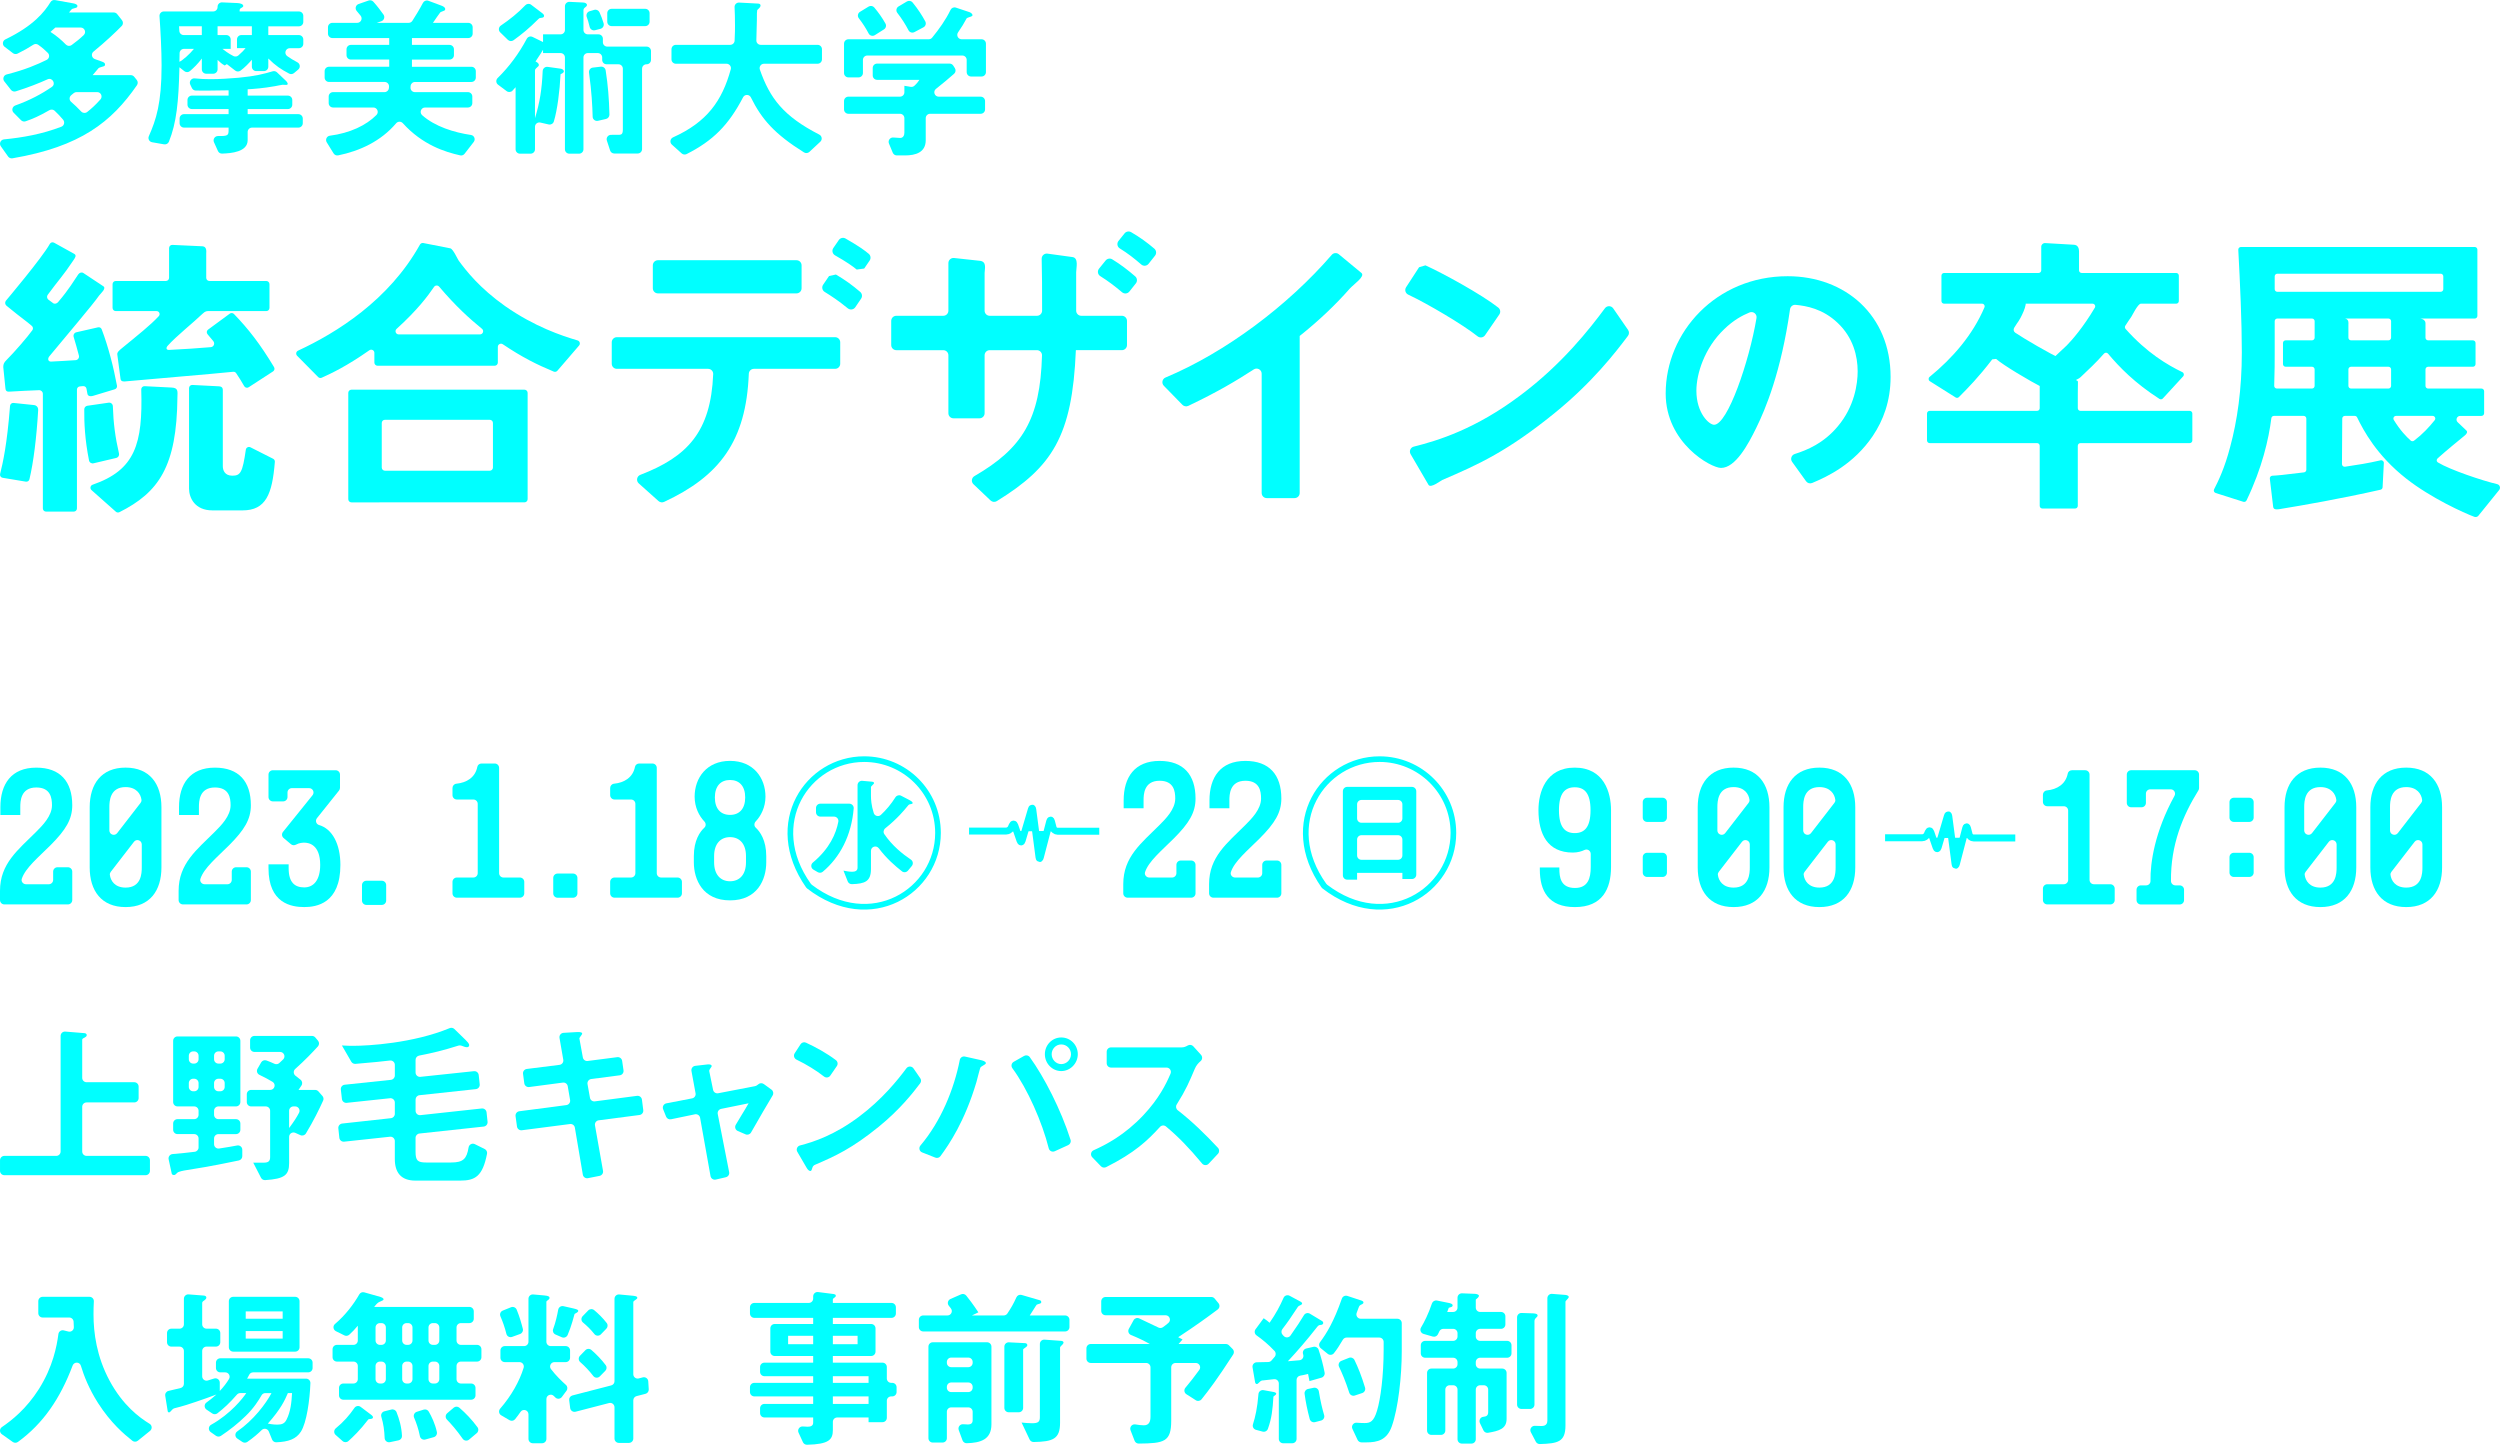 <svg width="216" height="125" viewBox="0 0 216 125" fill="none" xmlns="http://www.w3.org/2000/svg">
<path d="M3.298 35.44C3.16 37.789 2.897 39.932 2.543 41.411C2.51 41.55 2.373 41.638 2.233 41.615C1.76 41.536 0.733 41.365 0.227 41.281C0.069 41.254 -0.031 41.1 0.009 40.945C0.247 40.003 0.607 38.423 0.868 35.067C0.88 34.913 1.016 34.798 1.169 34.814L2.933 34.997C3.013 34.997 3.319 35.08 3.298 35.44V35.44ZM7.554 34.026C7.523 33.839 7.497 33.698 7.471 33.576C7.443 33.437 7.312 33.344 7.17 33.361C7.078 33.372 6.999 33.379 6.902 33.386C6.759 33.396 6.648 33.515 6.648 33.659V43.93C6.648 44.081 6.525 44.203 6.375 44.203H3.976C3.825 44.203 3.703 44.081 3.703 43.93V34.028C3.703 33.847 3.552 33.703 3.371 33.712C2.776 33.741 1.481 33.785 0.972 33.829C0.653 33.855 0.493 33.855 0.467 33.537L0.282 31.712C0.282 31.446 0.358 31.312 0.551 31.117C1.243 30.428 2.401 29.086 2.8 28.525C2.88 28.415 2.857 28.252 2.755 28.162C2.221 27.696 2.031 27.62 0.564 26.417C0.436 26.312 0.408 26.127 0.503 25.991C0.503 25.991 3.651 22.263 4.304 21.074C4.377 20.942 4.543 20.896 4.674 20.97L6.423 21.939C6.634 22.068 6.499 22.268 6.307 22.541C5.454 23.821 5.059 24.194 4.121 25.475C4.034 25.594 4.053 25.76 4.154 25.867C4.218 25.936 4.484 26.1 4.529 26.146C4.669 26.295 4.89 26.253 5.023 26.097C6.014 24.933 6.366 24.272 6.759 23.711C6.861 23.565 7.035 23.494 7.192 23.581L8.904 24.716C9.249 24.902 8.693 25.353 8.56 25.539C8.057 26.281 5.666 29.08 4.263 30.785C4.095 30.99 4.145 31.248 4.41 31.241C4.778 31.231 6.171 31.14 6.529 31.119C6.728 31.108 6.868 30.914 6.817 30.721C6.698 30.272 6.496 29.517 6.366 29.116C6.309 28.939 6.413 28.751 6.594 28.709C7.099 28.594 8.038 28.38 8.47 28.281C8.603 28.251 8.736 28.321 8.784 28.448C9.362 29.961 9.816 31.749 10.107 33.326C10.133 33.462 10.05 33.594 9.917 33.634L8.057 34.196C7.746 34.29 7.581 34.188 7.554 34.026ZM7.692 39.785C7.333 37.984 7.267 36.51 7.281 35.364C7.282 35.212 7.393 35.084 7.543 35.058C7.931 34.992 8.945 34.867 9.384 34.792C9.574 34.76 9.746 34.905 9.751 35.098C9.794 36.536 9.96 37.8 10.281 39.183C10.321 39.349 10.223 39.517 10.06 39.562L8.088 40.028C7.912 40.076 7.728 39.964 7.692 39.785V39.785ZM15.33 34.296C15.277 40.327 13.704 42.546 10.318 44.252C10.217 44.303 10.095 44.287 10.01 44.212L7.906 42.344C7.751 42.205 7.801 41.95 7.998 41.881C11.687 40.606 12.345 38.351 12.204 33.65C12.198 33.49 12.33 33.358 12.491 33.366L14.82 33.484C15.403 33.51 15.344 33.797 15.33 34.296V34.296ZM21.099 33.362C20.881 32.978 20.656 32.616 20.405 32.243C20.35 32.158 20.25 32.111 20.148 32.122C18.52 32.297 11.64 32.866 10.892 32.947C10.848 32.951 10.442 33.033 10.415 32.741L10.134 30.624C10.108 30.429 10.33 30.251 10.52 30.095C11.915 28.947 12.985 28.109 13.72 27.315C13.873 27.148 13.756 26.877 13.528 26.877H10C9.848 26.877 9.725 26.755 9.725 26.603V24.55C9.725 24.399 9.848 24.277 10 24.277H14.333C14.485 24.277 14.608 24.154 14.608 24.003V21.433C14.608 21.277 14.738 21.152 14.893 21.159L17.5 21.279C17.897 21.304 17.818 21.797 17.818 21.877V24.004C17.818 24.155 17.941 24.277 18.091 24.277H23.01C23.161 24.277 23.283 24.4 23.283 24.551V26.604C23.283 26.755 23.161 26.878 23.01 26.878H18.001C17.88 26.878 17.742 26.87 17.489 27.117C16.789 27.802 15.182 29.082 14.487 29.876C14.324 30.061 14.359 30.242 14.604 30.233C15.446 30.201 17.55 30.059 18.219 29.994C18.471 29.969 18.592 29.672 18.431 29.477C18.267 29.278 18.103 29.078 17.932 28.879C17.828 28.758 17.847 28.575 17.975 28.481L19.854 27.099C19.965 27.018 20.119 27.031 20.214 27.129C21.467 28.427 22.468 29.712 23.677 31.718C23.754 31.844 23.717 32.008 23.595 32.088C23.116 32.399 21.984 33.135 21.484 33.459C21.353 33.545 21.176 33.5 21.099 33.363V33.362ZM20.948 44.097H18.349C16.836 44.097 16.333 43.009 16.333 42.214V33.533C16.333 33.377 16.463 33.252 16.62 33.26L18.933 33.378C19.277 33.404 19.251 33.657 19.251 33.736V40.276C19.251 40.621 19.41 41.099 20.073 41.099C20.774 41.099 20.955 40.84 21.24 38.852C21.268 38.667 21.468 38.561 21.636 38.645L23.598 39.637C23.697 39.687 23.757 39.794 23.747 39.904C23.525 42.7 22.974 44.098 20.95 44.098L20.948 44.097Z" fill="#00FFFF" style="mix-blend-mode:difference"/>
<path d="M47.843 32.107C46.375 31.494 45.132 30.88 43.44 29.742C43.259 29.62 43.013 29.749 43.013 29.968V31.326C43.013 31.477 42.89 31.6 42.74 31.6H32.619C32.469 31.6 32.346 31.477 32.346 31.326V30.485C32.346 30.264 32.096 30.135 31.914 30.262C29.923 31.658 28.665 32.24 27.797 32.635C27.693 32.683 27.57 32.66 27.489 32.578L25.671 30.738C25.536 30.602 25.579 30.376 25.752 30.296C29.06 28.762 33.606 25.945 36.284 21.134C36.341 21.031 36.459 20.975 36.574 20.998L38.91 21.457C39.148 21.51 39.541 22.4 39.639 22.53C40.287 23.405 41.431 24.884 43.649 26.453C46.192 28.227 48.519 29.005 49.901 29.412C50.093 29.468 50.162 29.702 50.033 29.853L48.157 32.033C48.081 32.123 47.953 32.153 47.843 32.107ZM42.272 43.403H33.3C33.126 43.403 32.842 43.405 32.668 43.405H30.365C30.213 43.405 30.091 43.283 30.091 43.132V33.943C30.091 33.792 30.213 33.669 30.365 33.669H45.314C45.464 33.669 45.587 33.792 45.587 33.943V43.13C45.587 43.282 45.464 43.404 45.314 43.404H42.904C42.73 43.404 42.446 43.403 42.272 43.403ZM42.315 36.27H33.257C33.107 36.27 32.984 36.392 32.984 36.543V40.396C32.984 40.547 33.107 40.67 33.257 40.67H42.315C42.467 40.67 42.59 40.547 42.59 40.396V36.543C42.59 36.392 42.467 36.27 42.315 36.27ZM37.504 24.786C36.939 25.609 36.078 26.77 34.265 28.416C34.078 28.584 34.196 28.893 34.447 28.893H41.469C41.725 28.893 41.843 28.571 41.644 28.409C40.557 27.519 39.406 26.491 37.94 24.765C37.822 24.628 37.606 24.637 37.504 24.786V24.786Z" fill="#00FFFF" style="mix-blend-mode:difference"/>
<path d="M64.697 32.295C64.469 38.133 62.154 41.142 57.377 43.364C57.218 43.438 57.028 43.409 56.896 43.292L55.188 41.765C54.943 41.546 55.017 41.144 55.325 41.026C59.372 39.467 61.415 37.335 61.62 32.321C61.631 32.073 61.428 31.867 61.18 31.867H53.296C53.052 31.867 52.855 31.67 52.855 31.427V29.574C52.855 29.331 53.052 29.133 53.296 29.133H72.154C72.398 29.133 72.595 29.331 72.595 29.574V31.427C72.595 31.67 72.398 31.867 72.154 31.867H65.136C64.898 31.867 64.706 32.057 64.697 32.295ZM56.404 24.908V22.924C56.404 22.681 56.601 22.483 56.844 22.483H68.816C69.06 22.483 69.257 22.681 69.257 22.924V24.908C69.257 25.151 69.06 25.349 68.816 25.349H56.844C56.601 25.349 56.404 25.151 56.404 24.908ZM73.248 26.639C72.45 25.981 71.793 25.556 71.25 25.22C71.037 25.089 70.979 24.806 71.119 24.599L71.629 23.849L72.222 23.718C73.049 24.208 73.637 24.634 74.32 25.219C74.491 25.366 74.526 25.618 74.399 25.804L73.895 26.547C73.749 26.762 73.449 26.803 73.25 26.639L73.248 26.639ZM74.021 23.291C73.66 22.99 73.148 22.632 72.147 22.062C71.922 21.934 71.853 21.642 72 21.429L72.472 20.741C72.602 20.552 72.858 20.494 73.056 20.609C74.168 21.245 74.695 21.622 75.058 21.928C75.231 22.074 75.264 22.327 75.136 22.514L74.666 23.201L74.021 23.291Z" fill="#00FFFF" style="mix-blend-mode:difference"/>
<path d="M92.955 30.255C92.646 37.727 90.897 40.35 86.122 43.298C85.953 43.403 85.732 43.38 85.587 43.243L84.107 41.836C83.894 41.634 83.936 41.283 84.19 41.136C88.316 38.744 89.88 36.255 90.029 30.705C90.036 30.459 89.835 30.255 89.588 30.255H85.51C85.267 30.255 85.07 30.452 85.07 30.695V35.702C85.07 35.945 84.873 36.143 84.629 36.143H82.382C82.138 36.143 81.941 35.945 81.941 35.702V30.695C81.941 30.452 81.744 30.255 81.5 30.255H77.442C77.198 30.255 77.001 30.057 77.001 29.814V27.725C77.001 27.482 77.198 27.284 77.442 27.284H81.5C81.744 27.284 81.941 27.087 81.941 26.844V22.729C81.941 22.467 82.169 22.262 82.43 22.291L84.681 22.536C85.286 22.615 85.07 23.263 85.07 23.578V26.843C85.07 27.087 85.267 27.284 85.51 27.284H89.595C89.839 27.284 90.038 27.085 90.038 26.842C90.038 24.959 90.036 23.627 90.001 22.362C89.994 22.09 90.231 21.877 90.501 21.914L92.667 22.211C93.218 22.29 92.981 23.157 92.981 23.526V26.843C92.981 27.087 93.178 27.284 93.422 27.284H96.931C97.175 27.284 97.372 27.482 97.372 27.725V29.814C97.372 30.057 97.175 30.254 96.931 30.254H92.955V30.255ZM96.096 22.405C96.812 22.841 97.46 23.337 98.084 23.879C98.26 24.033 98.283 24.3 98.138 24.484L97.577 25.19C97.422 25.386 97.137 25.412 96.945 25.25C96.343 24.74 95.731 24.273 95.062 23.857C94.839 23.718 94.793 23.413 94.959 23.209L95.527 22.507C95.666 22.337 95.909 22.291 96.096 22.405ZM97.733 20.061C98.49 20.502 99.114 20.953 99.733 21.483C99.913 21.637 99.94 21.907 99.792 22.093L99.237 22.793C99.083 22.989 98.794 23.017 98.606 22.853C98.022 22.344 97.425 21.878 96.749 21.463C96.525 21.325 96.475 21.02 96.641 20.814L97.163 20.164C97.301 19.993 97.543 19.951 97.733 20.061Z" fill="#00FFFF" style="mix-blend-mode:difference"/>
<path d="M116.63 24.925C115.316 26.424 113.843 27.79 112.293 29.026V42.595C112.293 42.839 112.096 43.036 111.852 43.036H109.449C109.205 43.036 109.008 42.839 109.008 42.595V32.286C109.008 31.936 108.62 31.727 108.327 31.917C106.81 32.902 105.19 33.868 102.67 35.067C102.5 35.148 102.295 35.112 102.163 34.978L100.556 33.333C100.34 33.112 100.411 32.74 100.696 32.62C105.88 30.448 111.252 26.427 115.062 22.02C115.219 21.838 115.49 21.815 115.675 21.968L117.629 23.585C117.734 23.664 116.998 24.531 116.63 24.925V24.925ZM117.629 23.585C117.973 23.876 116.998 24.531 116.63 24.925C115.371 26.36 113.968 27.675 112.49 28.869" fill="#00FFFF" style="mix-blend-mode:difference"/>
<path d="M127.666 29.059C126.42 28.062 123.355 26.249 121.668 25.455C121.426 25.341 121.342 25.041 121.487 24.817L122.609 23.089L123.158 22.926C124.66 23.604 128.01 25.44 129.45 26.575C129.633 26.72 129.673 26.98 129.54 27.172L128.309 28.962C128.164 29.175 127.869 29.22 127.666 29.059V29.059ZM134.3 35.705C130.244 38.991 127.767 40.121 124.615 41.47C124.47 41.533 123.603 42.224 123.418 41.882L121.876 39.238C121.729 38.985 121.864 38.66 122.149 38.589C124.277 38.058 127.485 37.064 131.331 34.18C134.971 31.467 137.384 28.366 138.667 26.633C138.846 26.39 139.211 26.397 139.382 26.646L140.665 28.505C140.772 28.661 140.77 28.867 140.656 29.018C139.578 30.454 137.569 33.056 134.3 35.705V35.705Z" fill="#00FFFF" style="mix-blend-mode:difference"/>
<path d="M179.521 38.514V43.707C179.521 43.834 179.419 43.936 179.292 43.936H176.461C176.333 43.936 176.231 43.834 176.231 43.707V38.514C176.231 38.387 176.129 38.285 176.003 38.285H166.723C166.596 38.285 166.493 38.182 166.493 38.056V35.727C166.493 35.601 166.596 35.498 166.723 35.498H176.003C176.129 35.498 176.231 35.396 176.231 35.27V33.372C176.231 33.048 176.511 32.795 176.834 32.83C177.049 32.852 177.173 32.593 177.021 32.44L176.556 31.975C176.456 31.875 176.47 31.711 176.584 31.628C177.038 31.297 177.32 31.023 178.566 29.847C178.99 29.424 179.996 28.277 180.995 26.582C181.085 26.43 180.973 26.238 180.796 26.238H174.912L174.928 25.996C175.3 26.182 174.48 27.671 174.401 27.751C174.364 27.786 174.174 28.085 174.027 28.318C173.937 28.462 173.976 28.649 174.116 28.745C174.835 29.236 177.154 30.592 178.089 31.008C178.223 31.067 178.269 31.231 178.184 31.35L176.622 33.562C175.239 32.844 173.089 31.557 172.463 31.011L172.131 31.048C170.944 32.595 170.057 33.499 169.25 34.308C169.174 34.384 169.056 34.397 168.966 34.34L166.736 32.935C166.605 32.852 166.595 32.664 166.716 32.565C168.722 30.924 170.441 28.941 171.457 26.556C171.521 26.406 171.409 26.238 171.244 26.238H167.969C167.843 26.238 167.741 26.136 167.741 26.009V23.814C167.741 23.687 167.843 23.585 167.969 23.585H176.134C176.262 23.585 176.364 23.482 176.364 23.356V21.318C176.364 21.137 176.516 20.993 176.696 21.002L179.161 21.144C179.555 21.147 179.628 21.497 179.628 21.709V23.356C179.628 23.483 179.73 23.585 179.856 23.585H188.022C188.149 23.585 188.251 23.688 188.251 23.814V26.009C188.251 26.136 188.149 26.239 188.022 26.239H184.969C184.705 26.239 184.191 27.326 184.139 27.38C184.096 27.422 183.804 27.882 183.631 28.136C183.572 28.224 183.581 28.341 183.65 28.42C185.512 30.507 187.258 31.523 188.559 32.156C188.696 32.223 188.729 32.403 188.625 32.516L186.869 34.428C186.794 34.51 186.668 34.526 186.575 34.465C184.414 33.071 183.121 31.726 182.132 30.554C182.043 30.447 181.877 30.448 181.785 30.553C181.095 31.342 180.423 31.958 179.763 32.585C179.604 32.735 179.434 32.776 179.377 32.823C179.327 32.865 179.533 32.853 179.533 32.998C179.534 33.374 179.522 33.887 179.522 33.986V35.27C179.522 35.396 179.624 35.499 179.751 35.499H189.19C189.316 35.499 189.418 35.601 189.418 35.728V38.056C189.418 38.182 189.316 38.285 189.19 38.285H179.751C179.624 38.285 179.522 38.387 179.522 38.514L179.521 38.514Z" fill="#00FFFF" style="mix-blend-mode:difference"/>
<path d="M214.117 44.578C214.031 44.666 213.901 44.696 213.785 44.654C212.914 44.334 210.029 43.029 207.891 41.345C205.341 39.339 204.206 37.192 203.654 36.06C203.616 35.981 203.537 35.933 203.449 35.933H202.6C202.474 35.933 202.372 36.034 202.37 36.16L202.346 40.097C202.346 40.237 202.472 40.345 202.61 40.325C203.672 40.169 204.603 40.023 205.682 39.772C205.83 39.737 205.972 39.853 205.964 40.005L205.856 42.1C205.851 42.203 205.779 42.29 205.678 42.312C202.273 43.084 198.859 43.677 197.241 43.939C196.837 44.014 196.427 44.105 196.401 43.786L196.113 41.358C196.097 41.225 196.197 41.107 196.33 41.102C196.716 41.088 197.317 41.031 199.063 40.813C199.179 40.799 199.267 40.702 199.267 40.586V36.162C199.267 36.035 199.163 35.933 199.037 35.933H196.47C196.355 35.933 196.26 36.017 196.244 36.132C196.019 37.938 195.445 40.44 194.101 43.234C194.052 43.337 193.933 43.389 193.824 43.355L191.433 42.595C191.299 42.552 191.233 42.399 191.299 42.273C191.658 41.575 192.215 40.43 192.687 38.612C193.297 36.357 193.694 33.651 193.694 30.44C193.694 27.806 193.544 24.494 193.388 21.578C193.382 21.447 193.487 21.339 193.618 21.339H213.816C213.944 21.339 214.046 21.442 214.046 21.568V27.293C214.046 27.419 213.944 27.522 213.816 27.522H209.109C209.481 27.575 209.562 27.806 209.562 27.907V29.177C209.562 29.303 209.664 29.406 209.791 29.406H213.657C213.783 29.406 213.887 29.508 213.887 29.635V31.459C213.887 31.585 213.783 31.688 213.657 31.688H209.791C209.664 31.688 209.562 31.79 209.562 31.917V33.343C209.562 33.469 209.664 33.572 209.791 33.572H214.401C214.527 33.572 214.629 33.674 214.629 33.801V35.705C214.629 35.831 214.527 35.934 214.401 35.934H212.561C212.271 35.934 212.133 36.291 212.349 36.485L213.085 37.185C213.246 37.325 213.102 37.516 212.926 37.651C212.513 37.991 211.389 38.902 210.618 39.595C210.491 39.709 210.504 39.874 210.651 39.963C211.675 40.589 214.478 41.531 215.756 41.83C215.996 41.886 216.082 42.183 215.91 42.359L214.117 44.578ZM199.755 31.687H197.48C197.354 31.687 197.25 31.585 197.25 31.458V29.634C197.25 29.508 197.354 29.405 197.48 29.405H199.755C199.881 29.405 199.985 29.302 199.985 29.176V27.75C199.985 27.623 199.881 27.521 199.755 27.521H196.763C196.636 27.521 196.534 27.623 196.534 27.75V30.546C196.534 31.093 196.534 32.153 196.491 33.332C196.486 33.461 196.59 33.57 196.719 33.57H199.755C199.881 33.57 199.983 33.468 199.983 33.341V31.916C199.983 31.789 199.881 31.687 199.755 31.687ZM210.873 23.648H196.763C196.636 23.648 196.534 23.75 196.534 23.877V24.984C196.534 25.11 196.636 25.213 196.763 25.213H210.873C210.999 25.213 211.101 25.11 211.101 24.984V23.877C211.101 23.75 210.999 23.648 210.873 23.648ZM206.591 27.75C206.591 27.624 206.487 27.521 206.361 27.521H202.612C202.97 27.599 202.902 27.922 202.902 28.02V29.177C202.902 29.303 203.004 29.406 203.13 29.406H206.361C206.487 29.406 206.591 29.303 206.591 29.177V27.75ZM206.361 31.687H203.13C203.004 31.687 202.902 31.79 202.902 31.916V33.342C202.902 33.468 203.004 33.571 203.13 33.571H206.361C206.487 33.571 206.591 33.468 206.591 33.342V31.916C206.591 31.79 206.487 31.687 206.361 31.687ZM206.824 36.284C207.386 37.2 207.917 37.736 208.28 38.063C208.363 38.137 208.485 38.141 208.574 38.075C209.32 37.507 209.863 36.921 210.357 36.305C210.478 36.155 210.371 35.933 210.179 35.933H207.018C206.838 35.933 206.729 36.131 206.824 36.284Z" fill="#00FFFF" style="mix-blend-mode:difference"/>
<path d="M161.817 37.656C160.163 40.102 157.921 41.167 156.569 41.73C156.381 41.809 156.163 41.746 156.044 41.58L154.839 39.904C154.664 39.659 154.78 39.316 155.067 39.225C156.134 38.889 157.565 38.298 158.78 36.843C160.239 35.123 160.502 33.139 160.502 32.087C160.502 30.773 160.12 29.171 158.78 27.904C157.487 26.672 156.071 26.428 155.136 26.338C154.901 26.316 154.694 26.485 154.659 26.718C153.883 32.155 152.523 35.377 151.753 36.939C151.036 38.421 149.937 40.429 148.694 40.429C147.833 40.429 143.915 38.278 143.915 33.999C143.915 28.693 148.288 23.865 154.455 23.865C159.426 23.865 163.347 27.235 163.347 32.565C163.347 34.668 162.7 36.342 161.815 37.656H161.817ZM148.957 28.454C147.259 30.079 146.568 32.302 146.568 33.76C146.568 35.696 147.667 36.7 148.098 36.7C149.261 36.7 151.135 31.236 151.762 27.479C151.821 27.135 151.48 26.864 151.157 26.997C150.531 27.255 149.762 27.666 148.957 28.454Z" fill="#00FFFF" style="mix-blend-mode:difference"/>
<path d="M0.699 13.522L0.07 12.635C-0.099 12.398 0.055 12.07 0.344 12.042C1.95 11.886 3.634 11.591 5.305 10.947C5.547 10.854 5.621 10.544 5.455 10.345C5.227 10.072 4.99 9.819 4.719 9.566C4.598 9.454 4.411 9.438 4.268 9.52C3.38 10.033 2.828 10.267 2.211 10.481C2.075 10.528 1.922 10.492 1.821 10.389L1.175 9.735C0.978 9.536 1.061 9.205 1.326 9.111C2.553 8.677 3.618 8.109 4.483 7.507C4.857 7.247 4.526 6.665 4.11 6.853C3.355 7.194 2.446 7.554 1.364 7.893C1.214 7.94 1.046 7.889 0.948 7.766L0.371 7.03C0.203 6.817 0.309 6.498 0.573 6.432C2.189 6.026 3.252 5.558 4.033 5.173C4.261 5.061 4.316 4.756 4.138 4.575C3.895 4.327 3.638 4.105 3.302 3.868C3.177 3.78 3.007 3.781 2.878 3.865C2.461 4.137 2.074 4.354 1.521 4.63C1.392 4.695 1.234 4.681 1.119 4.594L0.399 4.044C0.176 3.874 0.21 3.526 0.462 3.404C2.905 2.228 3.847 1.023 4.368 0.175C4.449 0.044 4.602 -0.021 4.754 0.006L6.341 0.292C6.522 0.323 6.689 0.398 6.689 0.519C6.689 0.61 6.628 0.655 6.568 0.67C6.522 0.7 6.265 0.746 6.22 0.776C6.174 0.806 6.007 1.033 5.962 1.078H9.83C9.946 1.078 10.055 1.131 10.127 1.223L10.54 1.748C10.658 1.896 10.649 2.106 10.518 2.242C10.059 2.718 9.076 3.647 8.081 4.456C7.852 4.641 7.916 5.004 8.193 5.103L8.82 5.328C8.941 5.373 9.077 5.433 9.077 5.569C9.077 5.675 9.016 5.705 8.986 5.72C8.91 5.751 8.578 5.826 8.517 5.887C8.441 5.962 8.095 6.401 8.004 6.492H11.3C11.414 6.492 11.522 6.543 11.594 6.632L11.815 6.906C11.921 7.036 11.928 7.224 11.833 7.362C9.641 10.53 6.961 12.671 1.076 13.678C0.933 13.703 0.783 13.642 0.699 13.523L0.699 13.522ZM4.783 2.379C4.617 2.53 4.602 2.545 4.361 2.757C4.856 3.074 5.288 3.435 5.691 3.848C5.823 3.983 6.033 4.006 6.185 3.896C6.591 3.6 6.929 3.327 7.239 3.025C7.48 2.79 7.307 2.379 6.97 2.379H4.783ZM6.372 8.044C6.278 8.12 6.212 8.175 6.151 8.226C5.97 8.376 5.968 8.65 6.147 8.802C6.414 9.031 6.709 9.307 7.014 9.634C7.15 9.779 7.373 9.801 7.529 9.679C7.906 9.383 8.248 9.072 8.677 8.592C8.895 8.348 8.725 7.958 8.397 7.958H6.612C6.525 7.958 6.439 7.989 6.372 8.044V8.044Z" fill="#00FFFF" style="mix-blend-mode:difference"/>
<path d="M25.401 6.315C25.284 6.412 25.118 6.431 24.983 6.36C24.303 6.003 23.81 5.683 23.182 5.054V5.765C23.182 5.974 23.013 6.143 22.804 6.143H22.139C21.93 6.143 21.761 5.974 21.761 5.765V5.16C21.515 5.455 21.14 5.84 20.781 6.104C20.643 6.205 20.457 6.203 20.322 6.098L19.599 5.538L19.418 5.659C19.191 5.538 18.995 5.372 18.799 5.176V5.992C18.799 6.201 18.63 6.37 18.421 6.37H17.816C17.607 6.37 17.438 6.201 17.438 5.992V5.055C17.104 5.509 16.731 5.869 16.411 6.142C16.272 6.26 16.072 6.263 15.929 6.15L15.503 5.812C15.432 8.814 15.252 10.612 14.593 12.244C14.527 12.408 14.351 12.502 14.176 12.471L13.14 12.29C12.899 12.248 12.76 11.99 12.86 11.766C13.489 10.345 13.961 8.923 13.961 5.66C13.961 4.404 13.875 2.703 13.78 1.396C13.764 1.177 13.937 0.99 14.156 0.99H18.42C18.629 0.99 18.798 0.821 18.798 0.612V0.584C18.798 0.368 18.977 0.196 19.192 0.206L20.536 0.265C20.763 0.28 21.02 0.356 21.02 0.522C21.02 0.583 20.929 0.643 20.869 0.673C20.702 0.764 20.702 0.794 20.702 0.991H25.827C26.036 0.991 26.205 1.16 26.205 1.369V1.896C26.205 2.105 26.036 2.274 25.827 2.274H23.182V3.031H25.827C26.036 3.031 26.205 3.2 26.205 3.409V3.785C26.205 3.994 26.036 4.163 25.827 4.163H25.038C24.668 4.163 24.516 4.636 24.818 4.85C25.072 5.03 25.368 5.214 25.695 5.383C25.935 5.508 25.975 5.835 25.767 6.009L25.4 6.316L25.401 6.315ZM17.437 2.272H15.472C15.48 2.331 15.488 2.495 15.494 2.666C15.501 2.869 15.669 3.029 15.872 3.029H17.437V2.272ZM15.895 4.222C15.686 4.222 15.518 4.389 15.517 4.597C15.515 4.854 15.512 5.134 15.502 5.341C15.789 5.205 16.379 4.691 16.757 4.222H15.895ZM21.776 11.025C21.567 11.025 21.398 11.194 21.398 11.403V12.114C21.398 13.128 19.98 13.247 19.184 13.271C19.031 13.276 18.894 13.188 18.831 13.049L18.487 12.287C18.373 12.034 18.563 11.749 18.84 11.753C19.698 11.767 19.75 11.693 19.75 11.236V11.024H15.896C15.687 11.024 15.518 10.855 15.518 10.646V10.24C15.518 10.031 15.687 9.862 15.896 9.862H19.75V9.422H16.576C16.367 9.422 16.198 9.253 16.198 9.044V8.638C16.198 8.429 16.367 8.26 16.576 8.26H19.75V7.804C18.134 7.831 17.55 7.835 16.917 7.824C16.773 7.822 16.643 7.739 16.581 7.608L16.439 7.31C16.314 7.045 16.527 6.745 16.819 6.773C17.349 6.823 17.694 6.84 18.193 6.84C19.009 6.84 19.856 6.779 20.597 6.718C22.067 6.579 22.786 6.39 23.561 6.16C23.691 6.122 23.832 6.155 23.93 6.248L24.664 6.945C24.769 7.036 24.86 7.171 24.86 7.247C24.86 7.323 24.769 7.337 24.724 7.337C24.678 7.337 24.467 7.323 24.421 7.323C24.331 7.323 23.877 7.428 23.771 7.443C22.758 7.625 21.927 7.684 21.398 7.715V8.261H24.875C25.084 8.261 25.253 8.43 25.253 8.639V9.045C25.253 9.254 25.084 9.423 24.875 9.423H21.398V9.863H25.782C25.991 9.863 26.16 10.032 26.16 10.241V10.647C26.16 10.856 25.991 11.025 25.782 11.025H21.776ZM21.761 2.272H18.798V3.029H19.553C19.762 3.029 19.931 3.198 19.931 3.407V4.222H19.221C19.336 4.312 19.744 4.639 20.178 4.848C20.316 4.915 20.483 4.89 20.598 4.788C20.932 4.492 21.074 4.343 21.216 4.161H20.476V3.407C20.476 3.198 20.645 3.029 20.854 3.029H21.761V2.271V2.272Z" fill="#00FFFF" style="mix-blend-mode:difference"/>
<path d="M39.762 13.424C38.463 13.133 36.509 12.529 34.803 10.644C34.644 10.469 34.376 10.474 34.224 10.654C32.905 12.208 31.078 13.045 29.217 13.425C29.061 13.457 28.902 13.385 28.819 13.25L28.23 12.296C28.088 12.065 28.229 11.759 28.498 11.725C30.241 11.5 31.639 10.829 32.525 9.936C32.763 9.696 32.593 9.288 32.256 9.288H28.776C28.567 9.288 28.398 9.119 28.398 8.91V8.337C28.398 8.128 28.567 7.96 28.776 7.96H33.224C33.419 7.96 33.579 7.811 33.6 7.618C33.604 7.578 33.609 7.537 33.612 7.495C33.63 7.273 33.458 7.081 33.235 7.081H28.427C28.218 7.081 28.049 6.912 28.049 6.703V6.145C28.049 5.936 28.218 5.767 28.427 5.767H33.628V5.146H30.317C30.108 5.146 29.939 4.977 29.939 4.768V4.256C29.939 4.047 30.108 3.878 30.317 3.878H33.628V3.287H28.715C28.506 3.287 28.337 3.118 28.337 2.909V2.351C28.337 2.143 28.506 1.974 28.715 1.974H30.864C31.179 1.974 31.356 1.608 31.161 1.36C31.046 1.213 30.931 1.075 30.822 0.951C30.646 0.749 30.73 0.436 30.983 0.347L31.851 0.045C31.993 -0.005 32.154 0.034 32.255 0.146C32.601 0.532 32.903 0.935 33.134 1.262C33.279 1.467 33.186 1.752 32.948 1.835L32.555 1.974H35.31C35.439 1.974 35.557 1.911 35.627 1.802C35.907 1.363 36.226 0.85 36.543 0.249C36.632 0.08 36.831 -0.002 37.01 0.065L38.117 0.478C38.239 0.523 38.466 0.614 38.466 0.78C38.466 0.826 38.451 0.856 38.435 0.886C38.39 0.932 38.087 1.022 38.041 1.068C38.012 1.098 37.497 1.823 37.406 1.975H40.46C40.669 1.975 40.838 2.144 40.838 2.353V2.91C40.838 3.119 40.669 3.288 40.46 3.288H35.592V3.879H38.843C39.051 3.879 39.221 4.048 39.221 4.257V4.769C39.221 4.978 39.051 5.147 38.843 5.147H35.592V5.769H40.732C40.941 5.769 41.11 5.938 41.11 6.147V6.704C41.11 6.913 40.941 7.082 40.732 7.082H35.853C35.653 7.082 35.489 7.237 35.476 7.437C35.474 7.474 35.471 7.511 35.468 7.55C35.45 7.77 35.624 7.96 35.844 7.96H40.431C40.639 7.96 40.808 8.129 40.808 8.338V8.91C40.808 9.119 40.639 9.288 40.431 9.288H36.727C36.378 9.288 36.214 9.72 36.474 9.952C37.569 10.933 39.244 11.449 40.691 11.661C40.976 11.702 41.107 12.035 40.931 12.263L40.139 13.286C40.049 13.402 39.904 13.457 39.761 13.425L39.762 13.424Z" fill="#00FFFF" style="mix-blend-mode:difference"/>
<path d="M55.474 5.931V12.886C55.474 13.094 55.305 13.263 55.096 13.263H53.073C52.909 13.263 52.764 13.158 52.714 13.003L52.433 12.145C52.353 11.9 52.537 11.647 52.796 11.65C53.109 11.652 53.446 11.654 53.526 11.645C53.693 11.63 53.814 11.585 53.814 11.192V5.931C53.814 5.723 53.645 5.554 53.436 5.554H52.407C52.198 5.554 52.029 5.385 52.029 5.176V4.964C52.029 4.755 51.86 4.586 51.651 4.586H50.788C50.579 4.586 50.41 4.755 50.41 4.964V12.9C50.41 13.109 50.241 13.278 50.032 13.278H49.188C48.979 13.278 48.81 13.109 48.81 12.9V4.964C48.81 4.755 48.641 4.586 48.432 4.586H46.919V4.299C46.813 4.466 46.692 4.692 46.268 5.312C46.359 5.357 46.556 5.448 46.556 5.615C46.556 5.69 46.511 5.736 46.45 5.781C46.254 5.962 46.223 5.992 46.223 6.113V10.21C46.642 8.83 46.816 7.745 46.888 6.138C46.898 5.915 47.096 5.747 47.318 5.778L48.431 5.932C48.582 5.947 48.718 6.053 48.718 6.159C48.718 6.295 48.522 6.37 48.431 6.416C48.364 7.842 48.153 9.508 47.852 10.496C47.793 10.687 47.599 10.798 47.404 10.753L46.685 10.588C46.449 10.534 46.223 10.713 46.223 10.956V12.9C46.223 13.109 46.054 13.278 45.845 13.278H44.925C44.717 13.278 44.547 13.109 44.547 12.9V7.534C44.422 7.676 44.357 7.749 44.282 7.829C44.151 7.971 43.933 7.991 43.778 7.876L43.03 7.316C42.843 7.176 42.83 6.906 42.996 6.743C44.003 5.757 44.848 4.606 45.512 3.354C45.608 3.174 45.826 3.1 46.01 3.189L46.919 3.633V2.968H48.433C48.642 2.968 48.811 2.799 48.811 2.59V0.538C48.811 0.322 48.991 0.15 49.207 0.16L50.381 0.217C50.532 0.217 50.714 0.293 50.714 0.429C50.714 0.459 50.699 0.535 50.608 0.595C50.472 0.701 50.411 0.762 50.411 0.882V2.591C50.411 2.799 50.58 2.968 50.789 2.968H51.712C51.92 2.968 52.089 3.137 52.089 3.346V3.649C52.089 3.858 52.258 4.027 52.467 4.027H55.868C56.077 4.027 56.246 4.196 56.246 4.405V5.176C56.246 5.385 56.077 5.554 55.868 5.554H55.854C55.645 5.554 55.476 5.723 55.476 5.931H55.474ZM46.828 1.532C46.661 1.547 46.615 1.547 46.51 1.653C45.714 2.45 45.075 2.968 44.365 3.48C44.217 3.587 44.013 3.57 43.881 3.442L43.217 2.794C43.045 2.627 43.072 2.346 43.271 2.211C44.032 1.692 44.757 1.12 45.388 0.453C45.522 0.313 45.735 0.291 45.889 0.408L46.751 1.063C46.963 1.214 47.008 1.29 47.008 1.366C47.008 1.502 46.903 1.517 46.827 1.532L46.828 1.532ZM50.948 2.329C50.858 1.942 50.772 1.672 50.696 1.473C50.617 1.266 50.726 1.036 50.939 0.972L51.341 0.853C51.524 0.798 51.716 0.89 51.796 1.063C51.943 1.385 52.055 1.683 52.152 2.012C52.213 2.218 52.092 2.436 51.884 2.489L51.411 2.612C51.206 2.665 50.996 2.535 50.948 2.328V2.329ZM51.205 10.082C51.182 9.156 51.118 7.923 50.89 6.273C50.861 6.063 51.009 5.865 51.219 5.841L51.91 5.761C52.111 5.738 52.297 5.879 52.329 6.079C52.528 7.351 52.621 8.519 52.655 9.896C52.66 10.076 52.536 10.238 52.361 10.278L51.666 10.438C51.434 10.491 51.21 10.321 51.204 10.082H51.205ZM52.467 1.879V1.139C52.467 0.93 52.636 0.761 52.845 0.761H55.747C55.956 0.761 56.125 0.93 56.125 1.139V1.879C56.125 2.088 55.956 2.257 55.747 2.257H52.845C52.636 2.257 52.467 2.088 52.467 1.879Z" fill="#00FFFF" style="mix-blend-mode:difference"/>
<path d="M69.467 13.168C66.919 11.574 65.816 10.313 64.874 8.413C64.738 8.137 64.345 8.133 64.203 8.405C62.945 10.82 61.598 12.159 59.324 13.312C59.185 13.383 59.013 13.36 58.897 13.255L58.05 12.495C57.844 12.31 57.902 11.979 58.154 11.866C61.082 10.547 62.39 8.72 63.14 5.983C63.205 5.744 63.02 5.507 62.773 5.507H58.394C58.185 5.507 58.016 5.338 58.016 5.129V4.252C58.016 4.043 58.185 3.874 58.394 3.874H63.092C63.292 3.874 63.458 3.719 63.47 3.52C63.504 2.957 63.504 2.399 63.504 2.211C63.504 1.564 63.488 1.04 63.467 0.615C63.456 0.392 63.641 0.211 63.864 0.223L65.454 0.307C65.56 0.307 65.711 0.321 65.711 0.488C65.711 0.609 65.561 0.745 65.425 0.866C65.394 1.183 65.394 0.987 65.394 1.743C65.394 1.857 65.373 2.772 65.349 3.485C65.341 3.699 65.512 3.874 65.727 3.874H70.64C70.849 3.874 71.018 4.043 71.018 4.252V5.129C71.018 5.338 70.849 5.507 70.64 5.507H66.009C65.746 5.507 65.567 5.767 65.653 6.015C66.513 8.485 67.686 10.038 70.786 11.628C71.021 11.748 71.069 12.063 70.876 12.243L69.93 13.125C69.804 13.241 69.612 13.258 69.467 13.167V13.168Z" fill="#00FFFF" style="mix-blend-mode:difference"/>
<path d="M83.521 6.233V5.175C83.521 4.966 83.352 4.797 83.143 4.797H74.935C74.726 4.797 74.557 4.966 74.557 5.175V6.309C74.557 6.518 74.388 6.687 74.179 6.687H73.302C73.093 6.687 72.924 6.518 72.924 6.309V3.771C72.924 3.562 73.093 3.393 73.302 3.393H80.242C80.356 3.393 80.465 3.342 80.537 3.253C81.147 2.505 81.708 1.721 82.127 0.855C82.21 0.683 82.403 0.596 82.584 0.656L83.763 1.049C83.854 1.08 84.021 1.185 84.021 1.307C84.021 1.367 83.99 1.382 83.961 1.397C83.915 1.443 83.582 1.518 83.522 1.579C83.298 1.996 83.081 2.359 82.776 2.798C82.602 3.048 82.78 3.393 83.085 3.393H84.807C85.016 3.393 85.185 3.562 85.185 3.771V6.233C85.185 6.442 85.016 6.611 84.807 6.611H83.9C83.691 6.611 83.522 6.442 83.522 6.233H83.521ZM80.361 9.831C80.152 9.831 79.983 10 79.983 10.209V12.115C79.983 13.172 79.107 13.429 78.184 13.429H77.484C77.332 13.429 77.194 13.337 77.135 13.195L76.806 12.402C76.697 12.141 76.903 11.857 77.185 11.88C77.438 11.901 77.687 11.919 77.776 11.919C78.034 11.919 78.139 11.692 78.139 11.465V10.209C78.139 10 77.97 9.831 77.761 9.831H73.302C73.093 9.831 72.924 9.662 72.924 9.453V8.729C72.924 8.52 73.093 8.351 73.302 8.351H77.761C77.97 8.351 78.139 8.182 78.139 7.973V7.413L78.685 7.504C78.799 7.523 78.917 7.49 79.001 7.412C79.234 7.196 79.336 7.052 79.439 6.898H75.781C75.572 6.898 75.403 6.729 75.403 6.52V5.873C75.403 5.664 75.572 5.495 75.781 5.495H82.044C82.173 5.495 82.293 5.561 82.363 5.67L82.502 5.888C82.603 6.046 82.573 6.252 82.433 6.375C81.991 6.766 81.415 7.246 80.868 7.679C80.587 7.901 80.746 8.352 81.103 8.352H84.731C84.939 8.352 85.109 8.521 85.109 8.73V9.453C85.109 9.662 84.939 9.831 84.731 9.831H80.362L80.361 9.831ZM75.053 2.896C74.807 2.432 74.548 2.025 74.199 1.573C74.062 1.397 74.113 1.139 74.303 1.023L75.051 0.567C75.21 0.471 75.417 0.503 75.536 0.646C75.885 1.064 76.204 1.499 76.505 2.037C76.602 2.21 76.542 2.432 76.374 2.539L75.586 3.037C75.401 3.153 75.155 3.089 75.052 2.896L75.053 2.896ZM78.498 2.62C78.225 2.1 77.927 1.628 77.525 1.107C77.388 0.929 77.442 0.67 77.635 0.556L78.359 0.126C78.519 0.031 78.73 0.068 78.847 0.212C79.327 0.803 79.665 1.328 79.942 1.842C80.042 2.028 79.975 2.26 79.788 2.359L79.007 2.773C78.825 2.87 78.594 2.803 78.498 2.62V2.62Z" fill="#00FFFF" style="mix-blend-mode:difference"/>
<path d="M0.001 101.162V100.245C0.001 100.037 0.169 99.869 0.376 99.869H4.861C5.069 99.869 5.237 99.701 5.237 99.493V89.504C5.237 89.284 5.424 89.111 5.643 89.129L7.268 89.261C7.359 89.261 7.494 89.306 7.494 89.426C7.494 89.547 7.404 89.592 7.327 89.638C7.237 89.683 7.103 89.743 7.103 89.818V93.128C7.103 93.336 7.271 93.504 7.478 93.504H11.601C11.809 93.504 11.977 93.672 11.977 93.88V94.874C11.977 95.081 11.809 95.25 11.601 95.25H7.478C7.271 95.25 7.103 95.418 7.103 95.626V99.492C7.103 99.7 7.271 99.868 7.478 99.868H12.579C12.787 99.868 12.955 100.036 12.955 100.244V101.161C12.955 101.369 12.787 101.538 12.579 101.538H0.376C0.168 101.538 0 101.369 0 101.161L0.001 101.162Z" fill="#00FFFF" style="mix-blend-mode:difference"/>
<path d="M17.833 100.815C17.593 100.86 16.389 101.056 16.104 101.101C15.893 101.131 15.411 101.222 15.321 101.326C15.17 101.477 15.125 101.522 15.036 101.522C14.959 101.522 14.855 101.492 14.839 101.402L14.57 100.166C14.521 99.944 14.684 99.73 14.909 99.711C15.751 99.64 16.146 99.595 16.822 99.515C17.012 99.492 17.156 99.332 17.156 99.141V98.362C17.156 98.154 16.988 97.986 16.78 97.986H15.336C15.128 97.986 14.96 97.817 14.96 97.61V97.07C14.96 96.862 15.128 96.694 15.336 96.694H16.78C16.988 96.694 17.156 96.526 17.156 96.318V95.97C17.156 95.762 16.988 95.594 16.78 95.594H15.336C15.128 95.594 14.96 95.425 14.96 95.217V89.924C14.96 89.716 15.128 89.548 15.336 89.548H20.392C20.6 89.548 20.768 89.716 20.768 89.924V95.218C20.768 95.426 20.6 95.594 20.392 95.594H18.872C18.663 95.594 18.495 95.763 18.495 95.971V96.319C18.495 96.527 18.663 96.695 18.872 96.695H20.392C20.6 96.695 20.768 96.863 20.768 97.071V97.611C20.768 97.819 20.6 97.987 20.392 97.987H18.872C18.663 97.987 18.495 98.155 18.495 98.363V98.86C18.495 99.091 18.704 99.266 18.931 99.232C19.644 99.124 20.122 99.041 20.485 98.97C20.718 98.924 20.934 99.101 20.934 99.339V99.894C20.934 100.072 20.808 100.227 20.634 100.264C19.698 100.463 18.771 100.64 17.833 100.815V100.815ZM16.78 90.84H16.689C16.482 90.84 16.314 91.008 16.314 91.216V91.519C16.314 91.727 16.482 91.895 16.689 91.895H16.78C16.988 91.895 17.156 91.727 17.156 91.519V91.216C17.156 91.008 16.988 90.84 16.78 90.84ZM16.78 93.202H16.689C16.482 93.202 16.314 93.37 16.314 93.578V93.911C16.314 94.119 16.482 94.287 16.689 94.287H16.78C16.988 94.287 17.156 94.119 17.156 93.911V93.578C17.156 93.37 16.988 93.202 16.78 93.202ZM19.037 90.84H18.872C18.663 90.84 18.495 91.008 18.495 91.216V91.519C18.495 91.727 18.663 91.895 18.872 91.895H19.037C19.245 91.895 19.413 91.727 19.413 91.519V91.216C19.413 91.008 19.245 90.84 19.037 90.84ZM19.037 93.202H18.872C18.663 93.202 18.495 93.37 18.495 93.578V93.911C18.495 94.119 18.663 94.287 18.872 94.287H19.037C19.245 94.287 19.413 94.119 19.413 93.911V93.578C19.413 93.37 19.245 93.202 19.037 93.202ZM25.956 98.078L25.51 97.878C25.261 97.767 24.98 97.949 24.98 98.222V100.485C24.98 101.52 24.596 101.855 22.91 101.962C22.763 101.971 22.619 101.89 22.55 101.757L21.88 100.455H22.768C23.159 100.455 23.339 100.35 23.339 99.974V95.971C23.339 95.763 23.17 95.595 22.963 95.595H21.699C21.491 95.595 21.323 95.427 21.323 95.219V94.544C21.323 94.336 21.491 94.168 21.699 94.168H23.35C23.729 94.168 23.874 93.668 23.548 93.471C23.249 93.29 22.88 93.088 22.411 92.864C22.214 92.77 22.141 92.526 22.25 92.338L22.566 91.789C22.658 91.63 22.854 91.562 23.025 91.625C23.292 91.722 23.49 91.809 23.718 91.913C23.854 91.976 24.017 91.951 24.128 91.85C24.243 91.747 24.354 91.644 24.467 91.532C24.704 91.295 24.536 90.888 24.2 90.888H21.985C21.776 90.888 21.608 90.72 21.608 90.512V89.88C21.608 89.672 21.776 89.504 21.985 89.504H26.955C27.066 89.504 27.172 89.553 27.243 89.638L27.476 89.915C27.597 90.06 27.594 90.269 27.468 90.409C27.02 90.902 26.375 91.582 25.506 92.36C25.326 92.521 25.342 92.807 25.538 92.95C25.717 93.08 25.857 93.192 25.977 93.295C26.122 93.42 26.152 93.633 26.045 93.792L25.791 94.169H27.229C27.338 94.169 27.441 94.216 27.513 94.297L27.858 94.693C27.955 94.804 27.981 94.958 27.919 95.092C27.575 95.848 27.098 96.83 26.432 97.929C26.333 98.091 26.126 98.156 25.953 98.079L25.956 98.078ZM25.356 95.594C25.148 95.594 24.98 95.763 24.98 95.971V97.46C25.401 96.901 25.63 96.542 25.839 96.144C25.969 95.894 25.787 95.594 25.505 95.594H25.356Z" fill="#00FFFF" style="mix-blend-mode:difference"/>
<path d="M36.239 97.936C36.048 97.957 35.904 98.118 35.904 98.31V99.507C35.904 100.275 36.084 100.44 36.82 100.44H38.972C40.026 100.44 40.325 100.125 40.486 99.137C40.526 98.885 40.795 98.74 41.024 98.853L41.877 99.276C42.028 99.35 42.112 99.519 42.08 99.684C41.697 101.648 41.048 102.004 39.755 102.004H35.887C34.64 102.004 34.112 101.298 34.112 100.139V98.587C34.112 98.364 33.919 98.189 33.696 98.213L29.733 98.64C29.526 98.662 29.34 98.512 29.319 98.305L29.232 97.488C29.21 97.282 29.359 97.097 29.565 97.074L33.778 96.611C33.968 96.59 34.113 96.428 34.113 96.237V95.261C34.113 95.038 33.919 94.864 33.698 94.887L29.956 95.285C29.751 95.308 29.565 95.16 29.542 94.954L29.448 94.138C29.424 93.93 29.574 93.742 29.782 93.72L33.777 93.299C33.968 93.278 34.114 93.117 34.114 92.925V92.003C34.114 91.777 33.915 91.603 33.691 91.629C32.843 91.73 32.464 91.765 30.715 91.918C30.569 91.931 30.425 91.858 30.352 91.732L29.541 90.329C30.082 90.359 30.291 90.359 30.534 90.359C31.798 90.359 35.674 90.144 38.854 88.83C38.992 88.773 39.148 88.802 39.256 88.906L40.223 89.848C40.358 89.983 40.538 90.163 40.538 90.299C40.538 90.42 40.448 90.48 40.344 90.48C40.209 90.48 40.035 90.411 39.862 90.344C39.784 90.314 39.694 90.314 39.614 90.339C38.281 90.758 37.43 90.966 36.212 91.203C36.036 91.237 35.905 91.392 35.905 91.572V92.665C35.905 92.888 36.098 93.062 36.321 93.039L40.948 92.55C41.154 92.528 41.34 92.678 41.361 92.885L41.447 93.687C41.469 93.893 41.319 94.079 41.113 94.101L36.241 94.626C36.05 94.647 35.906 94.808 35.906 95V95.974C35.906 96.198 36.1 96.372 36.322 96.348L41.624 95.772C41.83 95.749 42.017 95.899 42.039 96.106L42.126 96.922C42.147 97.129 41.998 97.314 41.791 97.336L36.241 97.936H36.239Z" fill="#00FFFF" style="mix-blend-mode:difference"/>
<path d="M51.406 97.232L52.101 101.161C52.137 101.362 52.004 101.556 51.803 101.595L50.8 101.794C50.592 101.836 50.39 101.697 50.356 101.488L49.668 97.427C49.635 97.227 49.45 97.09 49.25 97.116L45.087 97.654C44.883 97.68 44.695 97.537 44.667 97.332L44.544 96.437C44.515 96.23 44.661 96.04 44.868 96.012L48.934 95.48C49.146 95.452 49.292 95.255 49.257 95.044L49.052 93.846C49.018 93.646 48.832 93.509 48.632 93.536L45.721 93.92C45.516 93.948 45.327 93.803 45.299 93.597L45.19 92.781C45.161 92.574 45.308 92.384 45.516 92.358L48.344 92.003C48.557 91.976 48.704 91.776 48.668 91.565L48.341 89.676C48.303 89.455 48.466 89.249 48.691 89.237L49.849 89.171C50.179 89.156 50.3 89.201 50.3 89.321C50.3 89.381 50.044 89.652 50.06 89.728L50.357 91.362C50.393 91.559 50.577 91.694 50.775 91.668L53.333 91.339C53.536 91.313 53.724 91.455 53.753 91.659L53.872 92.479C53.902 92.687 53.756 92.879 53.547 92.906L51.082 93.227C50.87 93.255 50.724 93.455 50.761 93.667L50.973 94.851C51.009 95.049 51.193 95.184 51.392 95.158L55.041 94.681C55.247 94.654 55.436 94.8 55.463 95.007L55.578 95.915C55.605 96.121 55.459 96.309 55.254 96.336L51.728 96.794C51.515 96.821 51.369 97.021 51.406 97.232Z" fill="#00FFFF" style="mix-blend-mode:difference"/>
<path d="M64.416 98.006L63.746 97.719C63.539 97.63 63.455 97.38 63.569 97.184C63.687 96.981 63.802 96.786 64.078 96.333C64.364 95.867 64.394 95.821 64.679 95.325L62.307 95.807C62.105 95.849 61.973 96.045 62.013 96.249L62.999 101.273C63.038 101.472 62.913 101.666 62.716 101.712L61.845 101.915C61.635 101.964 61.428 101.827 61.389 101.615L60.489 96.579C60.452 96.37 60.25 96.234 60.043 96.276L57.975 96.705C57.798 96.742 57.618 96.646 57.55 96.476L57.295 95.838C57.207 95.619 57.341 95.374 57.573 95.329L59.798 94.899C60.001 94.86 60.135 94.665 60.097 94.462L59.742 92.531C59.703 92.317 59.852 92.114 60.068 92.089L61.098 91.97C61.173 91.955 61.489 91.939 61.489 92.105C61.489 92.135 61.489 92.165 61.369 92.316C61.338 92.361 61.263 92.466 61.278 92.542L61.61 94.163C61.651 94.365 61.848 94.496 62.049 94.457L65.205 93.85C65.333 93.828 65.443 93.756 65.529 93.677C65.659 93.559 65.859 93.563 66.001 93.667L66.657 94.144C66.814 94.259 66.857 94.476 66.756 94.644C66.211 95.554 65.729 96.378 64.891 97.845C64.796 98.011 64.59 98.082 64.415 98.007L64.416 98.006Z" fill="#00FFFF" style="mix-blend-mode:difference"/>
<path d="M71.197 93.014C70.506 92.48 69.715 91.985 68.816 91.55C68.612 91.451 68.536 91.198 68.659 91.007L69.166 90.225C69.268 90.069 69.466 90.007 69.635 90.085C70.47 90.47 71.421 90.988 72.225 91.599C72.384 91.719 72.414 91.947 72.302 92.111L71.738 92.932C71.615 93.111 71.369 93.147 71.197 93.014ZM75.918 97.356C73.61 99.226 72.195 99.875 70.409 100.641C70.305 100.685 70.224 100.774 70.193 100.883C70.148 101.039 70.108 101.177 70.02 101.177C69.93 101.177 69.795 101.087 69.689 100.891L68.89 99.52C68.763 99.304 68.878 99.029 69.119 98.967C70.336 98.653 72.11 98.064 74.218 96.483C76.209 94.999 77.559 93.313 78.315 92.3C78.47 92.094 78.78 92.1 78.926 92.312L79.511 93.16C79.604 93.294 79.6 93.47 79.502 93.599C78.873 94.434 77.736 95.882 75.918 97.356Z" fill="#00FFFF" style="mix-blend-mode:difference"/>
<path d="M85.087 91.97C85.041 92.015 84.77 92.15 84.725 92.21C84.665 92.27 84.424 93.294 84.364 93.489C83.349 96.908 82.001 98.877 81.255 99.892C81.155 100.03 80.975 100.081 80.816 100.019L79.671 99.568C79.429 99.473 79.359 99.171 79.527 98.972C81.304 96.871 82.43 94.103 82.925 91.581C82.966 91.373 83.165 91.24 83.372 91.287L84.815 91.609C84.861 91.624 85.177 91.699 85.177 91.849C85.177 91.909 85.132 91.939 85.087 91.97ZM90.61 99.214C90.049 96.971 88.792 94.093 87.471 92.296C87.335 92.112 87.385 91.854 87.583 91.741L88.482 91.231C88.648 91.137 88.857 91.178 88.97 91.332C90.218 93.05 91.673 95.889 92.497 98.483C92.555 98.665 92.464 98.859 92.291 98.938L91.131 99.467C90.915 99.566 90.668 99.444 90.61 99.214V99.214ZM91.692 92.541C90.924 92.541 90.277 91.894 90.277 91.081C90.277 90.284 90.909 89.637 91.692 89.637C92.504 89.637 93.122 90.298 93.122 91.081C93.122 91.879 92.474 92.541 91.692 92.541ZM91.692 90.239C91.21 90.239 90.864 90.646 90.864 91.081C90.864 91.548 91.24 91.939 91.692 91.939C92.143 91.939 92.533 91.563 92.533 91.081C92.533 90.63 92.173 90.239 91.692 90.239Z" fill="#00FFFF" style="mix-blend-mode:difference"/>
<path d="M103.86 100.527C102.72 99.151 101.777 98.192 100.74 97.327C100.586 97.199 100.357 97.217 100.222 97.366C99.139 98.553 98.031 99.604 95.569 100.841C95.422 100.915 95.24 100.886 95.124 100.768L94.37 99.987C94.189 99.8 94.247 99.489 94.484 99.383C95.535 98.914 97.164 98.079 98.793 96.347C100.126 94.928 100.76 93.65 101.135 92.763C101.241 92.514 101.06 92.239 100.789 92.239H95.993C95.786 92.239 95.618 92.071 95.618 91.863V90.87C95.618 90.662 95.786 90.494 95.993 90.494H102.102C102.294 90.494 102.458 90.427 102.626 90.329C102.78 90.239 102.977 90.265 103.098 90.398L103.763 91.133C103.904 91.289 103.899 91.537 103.739 91.673C103.538 91.843 103.351 92.054 103.23 92.345C102.754 93.467 102.473 94.145 101.669 95.426C101.566 95.589 101.603 95.804 101.755 95.922C103.012 96.9 104.148 98.011 105.232 99.173C105.367 99.318 105.366 99.544 105.231 99.689L104.426 100.548C104.271 100.714 104.004 100.702 103.859 100.527H103.86Z" fill="#00FFFF" style="mix-blend-mode:difference"/>
<path d="M24.939 74.68V75.018C24.939 76.251 25.478 76.672 26.285 76.672C27.094 76.672 27.665 76.047 27.665 74.731C27.665 72.975 26.689 72.806 26.285 72.806C26.164 72.806 25.859 72.817 25.57 72.978C25.432 73.054 25.261 73.043 25.141 72.942L24.501 72.402C24.344 72.27 24.322 72.037 24.45 71.878L27.004 68.707C27.202 68.461 27.027 68.095 26.711 68.095H25.216C25.008 68.095 24.84 68.263 24.84 68.471V68.864C24.84 69.072 24.672 69.24 24.463 69.24H23.574C23.366 69.24 23.198 69.072 23.198 68.864V66.925C23.198 66.717 23.366 66.549 23.574 66.549H29C29.208 66.549 29.376 66.717 29.376 66.925V68.065C29.376 68.151 29.346 68.233 29.294 68.3L27.384 70.69C27.22 70.895 27.31 71.208 27.562 71.28C28.701 71.608 29.41 72.913 29.41 74.73C29.41 78.069 27.33 78.371 26.286 78.371C25.177 78.371 23.198 78.051 23.198 75.017V74.679H24.94L24.939 74.68Z" fill="#00FFFF" style="mix-blend-mode:difference"/>
<path d="M6.243 75.305V77.766C6.243 77.974 6.075 78.142 5.867 78.142H0.375C0.168 78.142 0 77.974 0 77.766V76.969C0 74.608 1.568 73.426 3.122 71.872C3.663 71.331 4.491 70.504 4.491 69.575C4.491 68.95 4.372 68.038 3.138 68.038C1.77 68.038 1.753 69.254 1.753 69.741V70.415H0.033V69.741C0.033 67.737 0.978 66.324 3.138 66.324C5.199 66.324 6.243 67.519 6.243 69.573C6.243 70.787 5.687 71.699 4.372 73.019C3.329 74.063 2.185 74.995 1.881 75.933C1.806 76.166 2.003 76.4 2.247 76.4H4.215C4.424 76.4 4.592 76.232 4.592 76.024V75.306C4.592 75.098 4.76 74.93 4.968 74.93H5.867C6.075 74.93 6.243 75.098 6.243 75.306V75.305Z" fill="#00FFFF" style="mix-blend-mode:difference"/>
<path d="M13.948 69.745V74.948C13.948 76.958 12.939 78.372 10.85 78.372C8.76 78.372 7.75 76.958 7.75 74.948V69.745C7.75 67.736 8.76 66.322 10.85 66.322C12.939 66.322 13.948 67.736 13.948 69.745ZM9.449 69.745V71.752C9.449 72.111 9.903 72.266 10.123 71.982L12.146 69.368C12.201 69.295 12.236 69.204 12.225 69.112C12.164 68.597 11.774 68.005 10.85 68.005C9.483 68.005 9.449 69.255 9.449 69.745V69.745ZM12.249 74.948V72.96C12.249 72.601 11.795 72.445 11.576 72.73L9.57 75.326C9.515 75.399 9.481 75.489 9.491 75.58C9.549 76.095 9.924 76.689 10.85 76.689C12.216 76.689 12.249 75.439 12.249 74.949V74.948Z" fill="#00FFFF" style="mix-blend-mode:difference"/>
<path d="M21.675 75.305V77.766C21.675 77.974 21.507 78.142 21.3 78.142H15.808C15.601 78.142 15.432 77.974 15.432 77.766V76.969C15.432 74.608 17 73.426 18.554 71.872C19.096 71.331 19.924 70.504 19.924 69.575C19.924 68.95 19.805 68.038 18.571 68.038C17.204 68.038 17.187 69.254 17.187 69.741V70.415H15.467V69.741C15.467 67.737 16.411 66.324 18.571 66.324C20.631 66.324 21.675 67.519 21.675 69.573C21.675 70.787 21.12 71.699 19.805 73.019C18.762 74.063 17.618 74.995 17.314 75.933C17.239 76.166 17.435 76.4 17.68 76.4H19.648C19.856 76.4 20.024 76.232 20.024 76.024V75.306C20.024 75.098 20.192 74.93 20.401 74.93H21.3C21.507 74.93 21.675 75.098 21.675 75.306V75.305Z" fill="#00FFFF" style="mix-blend-mode:difference"/>
<path d="M31.653 76.096H32.989C33.197 76.096 33.365 76.264 33.365 76.472V77.809C33.365 78.017 33.197 78.185 32.989 78.185H31.653C31.445 78.185 31.276 78.017 31.276 77.809V76.472C31.276 76.264 31.445 76.096 31.653 76.096Z" fill="#00FFFF" style="mix-blend-mode:difference"/>
<path d="M48.176 75.475H49.512C49.72 75.475 49.889 75.644 49.889 75.852V77.188C49.889 77.396 49.72 77.565 49.512 77.565H48.176C47.968 77.565 47.8 77.396 47.8 77.188V75.852C47.8 75.644 47.968 75.475 48.176 75.475Z" fill="#00FFFF" style="mix-blend-mode:difference"/>
<path d="M83.726 71.802H86.937C87.104 71.802 87.296 71.677 87.363 71.523L87.456 71.312C87.523 71.158 87.622 71.162 87.677 71.32L88.128 72.626C88.183 72.785 88.267 72.783 88.314 72.622L89.106 69.94C89.153 69.779 89.209 69.783 89.231 69.949L89.769 74.055C89.792 74.221 89.844 74.224 89.886 74.062L90.693 70.972C90.735 70.81 90.804 70.81 90.846 70.972L90.99 71.524C91.032 71.687 91.204 71.819 91.371 71.819H94.977" fill="#00FFFF" style="mix-blend-mode:difference"/>
<path d="M83.726 71.802H86.937C87.104 71.802 87.296 71.677 87.363 71.523L87.456 71.312C87.523 71.158 87.622 71.162 87.677 71.32L88.128 72.626C88.183 72.785 88.267 72.783 88.314 72.622L89.106 69.94C89.153 69.779 89.209 69.783 89.231 69.949L89.769 74.055C89.792 74.221 89.844 74.224 89.886 74.062L90.693 70.972C90.735 70.81 90.804 70.81 90.846 70.972L90.99 71.524C91.032 71.687 91.204 71.819 91.371 71.819H94.977" fill="#00FFFF" style="mix-blend-mode:difference"/>
<path d="M83.726 71.802H86.937C87.104 71.802 87.296 71.677 87.363 71.523L87.456 71.312C87.523 71.158 87.622 71.162 87.677 71.32L88.128 72.626C88.183 72.785 88.267 72.783 88.314 72.622L89.106 69.94C89.153 69.779 89.209 69.783 89.231 69.949L89.769 74.055C89.792 74.221 89.844 74.224 89.886 74.062L90.693 70.972C90.735 70.81 90.804 70.81 90.846 70.972L90.99 71.524C91.032 71.687 91.204 71.819 91.371 71.819H94.977" stroke="#00FFFF" stroke-width="0.6" stroke-linejoin="bevel" style="mix-blend-mode:difference"/>
<path d="M39.471 75.818H40.9C41.107 75.818 41.275 75.65 41.275 75.442V69.454C41.275 69.246 41.107 69.078 40.9 69.078H39.471C39.263 69.078 39.095 68.91 39.095 68.702V68.085C39.095 67.895 39.237 67.732 39.426 67.713C40.329 67.625 41.062 67.165 41.24 66.257C41.273 66.086 41.429 65.967 41.603 65.967H42.747C42.955 65.967 43.123 66.135 43.123 66.343V75.442C43.123 75.65 43.291 75.818 43.498 75.818H44.92C45.128 75.818 45.297 75.987 45.297 76.194V77.185C45.297 77.393 45.128 77.561 44.92 77.561H39.471C39.263 77.561 39.095 77.393 39.095 77.185V76.194C39.095 75.987 39.263 75.818 39.471 75.818Z" fill="#00FFFF" style="mix-blend-mode:difference"/>
<path d="M53.094 75.818H54.522C54.729 75.818 54.897 75.65 54.897 75.442V69.454C54.897 69.246 54.729 69.078 54.522 69.078H53.094C52.887 69.078 52.718 68.91 52.718 68.702V68.085C52.718 67.895 52.859 67.732 53.048 67.713C53.951 67.625 54.684 67.165 54.862 66.257C54.895 66.086 55.052 65.967 55.226 65.967H56.369C56.576 65.967 56.745 66.135 56.745 66.343V75.442C56.745 75.65 56.914 75.818 57.121 75.818H58.543C58.751 75.818 58.919 75.987 58.919 76.194V77.185C58.919 77.393 58.751 77.561 58.543 77.561H53.094C52.887 77.561 52.718 77.393 52.718 77.185V76.194C52.718 75.987 52.887 75.818 53.094 75.818Z" fill="#00FFFF" style="mix-blend-mode:difference"/>
<path d="M66.204 73.964V74.504C66.204 76.006 65.43 77.792 63.076 77.792C60.722 77.792 59.948 76.006 59.948 74.504V73.964C59.948 72.601 60.482 71.856 60.858 71.509C61.014 71.365 61 71.123 60.853 70.97C60.405 70.502 60.016 69.754 60.016 68.832C60.016 67.207 61.059 65.74 63.077 65.74C65.094 65.74 66.137 67.207 66.137 68.832C66.137 69.753 65.738 70.5 65.294 70.969C65.15 71.122 65.137 71.364 65.293 71.507C65.668 71.853 66.204 72.597 66.204 73.965V73.964ZM64.453 74.504V73.964C64.453 72.884 63.882 72.328 63.076 72.328C62.27 72.328 61.699 72.884 61.699 73.964V74.504C61.699 75.584 62.27 76.141 63.076 76.141C63.882 76.141 64.453 75.584 64.453 74.504ZM61.765 68.899C61.765 69.882 62.27 70.407 63.076 70.407C63.881 70.407 64.385 69.882 64.385 68.899C64.385 67.916 63.881 67.391 63.076 67.391C62.27 67.391 61.765 67.917 61.765 68.899Z" fill="#00FFFF" style="mix-blend-mode:difference"/>
<path d="M69.733 76.763C69.699 76.737 69.667 76.704 69.642 76.668C65.744 71.082 69.573 65.345 74.665 65.345C78.297 65.345 81.287 68.265 81.287 71.967C81.287 77.202 75.228 81.01 69.733 76.764V76.763ZM74.665 65.833C69.95 65.833 66.369 71.192 70.054 76.355C70.079 76.39 70.111 76.423 70.145 76.448C75.24 80.324 80.799 76.783 80.799 71.967C80.799 68.544 78.018 65.833 74.665 65.833ZM70.651 75.354L70.281 75.137C70.057 75.007 70.029 74.692 70.227 74.528C71.685 73.317 72.236 72.014 72.432 70.998C72.477 70.767 72.296 70.555 72.06 70.555H70.877C70.67 70.555 70.502 70.387 70.502 70.179V69.814C70.502 69.606 70.67 69.438 70.877 69.438H73.381C73.599 69.438 73.777 69.625 73.76 69.842C73.566 72.197 72.574 74.072 71.084 75.322C70.962 75.423 70.787 75.434 70.65 75.354H70.651ZM77.927 75.28C77.375 74.847 76.612 74.199 75.93 73.292C75.711 73.001 75.251 73.148 75.251 73.511V75.082C75.251 76.161 74.731 76.357 73.601 76.391C73.444 76.395 73.299 76.298 73.242 76.151L72.876 75.222C73.044 75.25 73.323 75.32 73.631 75.32C73.882 75.32 74.092 75.236 74.092 74.971V67.838C74.092 67.617 74.281 67.443 74.501 67.463L75.182 67.524C75.404 67.538 75.517 67.552 75.517 67.664C75.517 67.734 75.251 67.929 75.251 67.999V68.768C75.251 69.059 75.278 69.576 75.492 70.247C75.575 70.508 75.905 70.595 76.106 70.409C76.553 69.996 76.996 69.473 77.362 68.89C77.468 68.722 77.68 68.658 77.856 68.75L78.562 69.118C78.744 69.216 78.856 69.3 78.856 69.383C78.856 69.453 78.744 69.467 78.604 69.495C78.52 69.509 78.506 69.537 78.296 69.789C78.194 69.917 77.534 70.733 76.492 71.56C76.338 71.682 76.293 71.904 76.403 72.066C77.088 73.073 77.983 73.788 78.705 74.272C78.889 74.396 78.923 74.651 78.78 74.822L78.446 75.224C78.315 75.38 78.086 75.407 77.926 75.281L77.927 75.28Z" fill="#00FFFF" style="mix-blend-mode:difference"/>
<path d="M103.294 74.724V77.185C103.294 77.393 103.125 77.561 102.917 77.561H97.426C97.218 77.561 97.05 77.393 97.05 77.185V76.388C97.05 74.027 98.618 72.845 100.172 71.291C100.713 70.75 101.541 69.923 101.541 68.994C101.541 68.369 101.422 67.457 100.189 67.457C98.82 67.457 98.804 68.673 98.804 69.16V69.834H97.084V69.16C97.084 67.157 98.029 65.743 100.189 65.743C102.249 65.743 103.294 66.939 103.294 68.992C103.294 70.206 102.738 71.119 101.422 72.438C100.379 73.482 99.236 74.414 98.932 75.352C98.856 75.585 99.053 75.819 99.297 75.819H101.266C101.474 75.819 101.642 75.651 101.642 75.443V74.725C101.642 74.517 101.81 74.349 102.018 74.349H102.917C103.125 74.349 103.294 74.517 103.294 74.725V74.724Z" fill="#00FFFF" style="mix-blend-mode:difference"/>
<path d="M110.708 74.724V77.185C110.708 77.393 110.54 77.561 110.332 77.561H104.841C104.633 77.561 104.465 77.393 104.465 77.185V76.388C104.465 74.027 106.034 72.845 107.587 71.291C108.128 70.75 108.956 69.923 108.956 68.994C108.956 68.369 108.838 67.457 107.604 67.457C106.236 67.457 106.219 68.673 106.219 69.16V69.834H104.499V69.16C104.499 67.157 105.443 65.743 107.604 65.743C109.664 65.743 110.708 66.939 110.708 68.992C110.708 70.206 110.152 71.119 108.838 72.438C107.794 73.482 106.65 74.414 106.347 75.352C106.272 75.585 106.467 75.819 106.712 75.819H108.68C108.888 75.819 109.057 75.651 109.057 75.443V74.725C109.057 74.517 109.225 74.349 109.433 74.349H110.332C110.54 74.349 110.708 74.517 110.708 74.725V74.724Z" fill="#00FFFF" style="mix-blend-mode:difference"/>
<path d="M114.263 76.763C114.229 76.736 114.198 76.703 114.172 76.667C110.276 71.081 114.104 65.346 119.195 65.346C122.827 65.346 125.817 68.265 125.817 71.966C125.817 77.201 119.757 81.008 114.263 76.763ZM119.195 65.832C114.481 65.832 110.895 71.194 114.586 76.354C114.61 76.388 114.642 76.421 114.676 76.447C119.767 80.327 125.33 76.782 125.33 71.966C125.33 68.544 122.547 65.832 119.196 65.832H119.195ZM121.166 75.948V75.416H117.253V76.004H116.401C116.193 76.004 116.024 75.836 116.024 75.628V68.362C116.024 68.154 116.193 67.986 116.401 67.986H121.989C122.198 67.986 122.366 68.154 122.366 68.362V75.572C122.366 75.78 122.198 75.948 121.989 75.948H121.166ZM120.79 69.115H117.629C117.421 69.115 117.253 69.284 117.253 69.492V70.711C117.253 70.919 117.421 71.087 117.629 71.087H120.79C120.998 71.087 121.166 70.919 121.166 70.711V69.492C121.166 69.284 120.998 69.115 120.79 69.115ZM120.79 72.161H117.629C117.421 72.161 117.253 72.329 117.253 72.537V73.91C117.253 74.118 117.421 74.286 117.629 74.286H120.79C120.998 74.286 121.166 74.118 121.166 73.91V72.537C121.166 72.329 120.998 72.161 120.79 72.161Z" fill="#00FFFF" style="mix-blend-mode:difference"/>
<path d="M133.041 75.133V74.947H134.728V75.048C134.728 75.775 134.829 76.721 136.075 76.721C137.204 76.721 137.439 75.876 137.439 74.913V73.777C137.439 73.504 137.156 73.317 136.91 73.434C136.653 73.558 136.31 73.662 135.89 73.662C133.699 73.662 132.923 72.046 132.923 70C132.923 68.478 133.53 66.323 136.058 66.323C138.586 66.323 139.193 68.478 139.193 70V74.913C139.193 76.805 138.434 78.373 136.075 78.373C133.8 78.373 133.041 76.991 133.041 75.132V75.133ZM134.694 70.001C134.694 71.472 135.216 71.98 136.058 71.98C136.901 71.98 137.422 71.472 137.422 70.001C137.422 68.529 136.9 68.021 136.058 68.021C135.217 68.021 134.694 68.528 134.694 70.001Z" fill="#00FFFF" style="mix-blend-mode:difference"/>
<path d="M142.309 68.925H143.646C143.854 68.925 144.022 69.093 144.022 69.301V70.638C144.022 70.846 143.854 71.014 143.646 71.014H142.309C142.101 71.014 141.933 70.846 141.933 70.638V69.301C141.933 69.093 142.101 68.925 142.309 68.925ZM144.023 74.056V75.393C144.023 75.601 143.855 75.769 143.647 75.769H142.31C142.102 75.769 141.934 75.601 141.934 75.393V74.056C141.934 73.848 142.102 73.68 142.31 73.68H143.647C143.855 73.68 144.023 73.848 144.023 74.056Z" fill="#00FFFF" style="mix-blend-mode:difference"/>
<path d="M152.88 69.745V74.948C152.88 76.958 151.871 78.372 149.781 78.372C147.692 78.372 146.683 76.958 146.683 74.948V69.745C146.683 67.736 147.692 66.322 149.781 66.322C151.871 66.322 152.88 67.736 152.88 69.745ZM148.382 69.745V71.752C148.382 72.111 148.836 72.266 149.055 71.982L151.078 69.368C151.134 69.295 151.167 69.204 151.157 69.112C151.096 68.597 150.707 68.005 149.781 68.005C148.415 68.005 148.382 69.255 148.382 69.745V69.745ZM151.182 74.948V72.96C151.182 72.601 150.727 72.445 150.508 72.73L148.503 75.326C148.447 75.399 148.413 75.489 148.424 75.58C148.481 76.095 148.856 76.689 149.782 76.689C151.148 76.689 151.182 75.439 151.182 74.949V74.948Z" fill="#00FFFF" style="mix-blend-mode:difference"/>
<path d="M160.295 69.745V74.948C160.295 76.958 159.286 78.372 157.196 78.372C155.106 78.372 154.098 76.958 154.098 74.948V69.745C154.098 67.736 155.106 66.322 157.196 66.322C159.286 66.322 160.295 67.736 160.295 69.745ZM155.796 69.745V71.752C155.796 72.111 156.25 72.266 156.47 71.982L158.493 69.368C158.55 69.295 158.583 69.204 158.572 69.112C158.512 68.597 158.122 68.005 157.196 68.005C155.829 68.005 155.796 69.255 155.796 69.745V69.745ZM158.597 74.948V72.959C158.597 72.6 158.143 72.445 157.923 72.729L155.917 75.326C155.861 75.398 155.828 75.489 155.838 75.58C155.896 76.094 156.271 76.688 157.197 76.688C158.563 76.688 158.597 75.438 158.597 74.948Z" fill="#00FFFF" style="mix-blend-mode:difference"/>
<path d="M176.884 76.399H178.313C178.521 76.399 178.689 76.231 178.689 76.023V70.035C178.689 69.827 178.521 69.659 178.313 69.659H176.884C176.676 69.659 176.508 69.491 176.508 69.283V68.666C176.508 68.476 176.65 68.313 176.838 68.294C177.742 68.206 178.475 67.746 178.653 66.838C178.686 66.667 178.843 66.548 179.017 66.548H180.161C180.369 66.548 180.537 66.716 180.537 66.924V76.023C180.537 76.231 180.705 76.399 180.913 76.399H182.334C182.542 76.399 182.71 76.567 182.71 76.775V77.766C182.71 77.974 182.542 78.142 182.334 78.142H176.885C176.677 78.142 176.509 77.974 176.509 77.766V76.775C176.509 76.567 176.677 76.399 176.885 76.399H176.884Z" fill="#00FFFF" style="mix-blend-mode:difference"/>
<path d="M189.999 66.923V68.093C189.999 68.161 189.979 68.228 189.944 68.287C188.583 70.476 187.539 73.009 187.573 76.122C187.575 76.327 187.748 76.496 187.954 76.496H188.326C188.533 76.496 188.702 76.664 188.702 76.872V77.771C188.702 77.979 188.533 78.147 188.326 78.147H184.974C184.766 78.147 184.597 77.979 184.597 77.771V76.872C184.597 76.664 184.766 76.496 184.974 76.496H185.428C185.637 76.496 185.806 76.327 185.803 76.118C185.777 74.528 186.17 71.869 187.876 68.76C188.014 68.507 187.838 68.197 187.55 68.197H185.783C185.575 68.197 185.407 68.365 185.407 68.573V69.371C185.407 69.579 185.239 69.748 185.031 69.748H184.131C183.923 69.748 183.755 69.579 183.755 69.371V66.923C183.755 66.715 183.923 66.547 184.131 66.547H189.623C189.831 66.547 189.999 66.715 189.999 66.923H189.999Z" fill="#00FFFF" style="mix-blend-mode:difference"/>
<path d="M193.004 68.925H194.34C194.548 68.925 194.717 69.093 194.717 69.301V70.638C194.717 70.846 194.548 71.014 194.34 71.014H193.004C192.796 71.014 192.627 70.846 192.627 70.638V69.301C192.627 69.093 192.796 68.925 193.004 68.925ZM194.717 74.056V75.393C194.717 75.601 194.549 75.769 194.341 75.769H193.004C192.796 75.769 192.628 75.601 192.628 75.393V74.056C192.628 73.848 192.796 73.68 193.004 73.68H194.341C194.549 73.68 194.717 73.848 194.717 74.056Z" fill="#00FFFF" style="mix-blend-mode:difference"/>
<path d="M203.581 69.745V74.948C203.581 76.958 202.572 78.372 200.483 78.372C198.393 78.372 197.384 76.958 197.384 74.948V69.745C197.384 67.736 198.393 66.322 200.483 66.322C202.572 66.322 203.581 67.736 203.581 69.745ZM199.083 69.745V71.752C199.083 72.111 199.537 72.266 199.757 71.982L201.779 69.368C201.835 69.295 201.868 69.204 201.858 69.112C201.798 68.597 201.408 68.005 200.483 68.005C199.116 68.005 199.083 69.255 199.083 69.745V69.745ZM201.883 74.948V72.96C201.883 72.601 201.428 72.445 201.209 72.73L199.204 75.326C199.148 75.399 199.115 75.489 199.125 75.58C199.182 76.095 199.557 76.689 200.483 76.689C201.85 76.689 201.883 75.439 201.883 74.949V74.948Z" fill="#00FFFF" style="mix-blend-mode:difference"/>
<path d="M210.996 69.745V74.948C210.996 76.958 209.986 78.372 207.897 78.372C205.807 78.372 204.798 76.958 204.798 74.948V69.745C204.798 67.736 205.807 66.322 207.897 66.322C209.986 66.322 210.996 67.736 210.996 69.745ZM206.497 69.745V71.752C206.497 72.111 206.951 72.266 207.171 71.982L209.194 69.368C209.25 69.295 209.284 69.204 209.273 69.112C209.213 68.597 208.822 68.005 207.897 68.005C206.53 68.005 206.497 69.255 206.497 69.745V69.745ZM209.298 74.948V72.959C209.298 72.6 208.844 72.445 208.624 72.729L206.618 75.326C206.562 75.398 206.528 75.489 206.539 75.58C206.596 76.094 206.972 76.688 207.897 76.688C209.264 76.688 209.298 75.438 209.298 74.948Z" fill="#00FFFF" style="mix-blend-mode:difference"/>
<path d="M162.871 72.383H166.081C166.249 72.383 166.441 72.257 166.508 72.104L166.6 71.892C166.668 71.739 166.767 71.743 166.822 71.901L167.273 73.207C167.328 73.366 167.411 73.364 167.459 73.203L168.25 70.521C168.297 70.36 168.354 70.364 168.376 70.53L168.914 74.635C168.936 74.802 168.988 74.805 169.031 74.643L169.837 71.553C169.88 71.391 169.949 71.391 169.991 71.553L170.134 72.105C170.176 72.267 170.348 72.4 170.515 72.4H174.121" fill="#00FFFF" style="mix-blend-mode:difference"/>
<path d="M162.871 72.383H166.081C166.249 72.383 166.441 72.257 166.508 72.104L166.6 71.892C166.668 71.739 166.767 71.743 166.822 71.901L167.273 73.207C167.328 73.366 167.411 73.364 167.459 73.203L168.25 70.521C168.297 70.36 168.354 70.364 168.376 70.53L168.914 74.635C168.936 74.802 168.988 74.805 169.031 74.643L169.837 71.553C169.88 71.391 169.949 71.391 169.991 71.553L170.134 72.105C170.176 72.267 170.348 72.4 170.515 72.4H174.121" fill="#00FFFF" style="mix-blend-mode:difference"/>
<path d="M162.871 72.383H166.081C166.249 72.383 166.441 72.257 166.508 72.104L166.6 71.892C166.668 71.739 166.767 71.743 166.822 71.901L167.273 73.207C167.328 73.366 167.411 73.364 167.459 73.203L168.25 70.521C168.297 70.36 168.354 70.364 168.376 70.53L168.914 74.635C168.936 74.802 168.988 74.805 169.031 74.643L169.837 71.553C169.88 71.391 169.949 71.391 169.991 71.553L170.134 72.105C170.176 72.267 170.348 72.4 170.515 72.4H174.121" stroke="#00FFFF" stroke-width="0.6" stroke-linejoin="bevel" style="mix-blend-mode:difference"/>
<path d="M11.908 124.479C11.771 124.59 11.577 124.592 11.439 124.484C10.724 123.919 9.573 122.944 8.47 121.222C7.683 119.983 7.25 118.867 6.985 117.993C6.882 117.651 6.404 117.644 6.277 117.979C5.2 120.834 3.734 122.995 1.546 124.585C1.414 124.68 1.234 124.679 1.102 124.585L0.159 123.916C-0.054 123.765 -0.054 123.449 0.162 123.301C1.019 122.717 2.273 121.729 3.368 120.003C4.569 118.091 4.902 116.341 5.047 115.258C5.078 115.035 5.293 114.89 5.511 114.945L5.914 115.046C6.162 115.107 6.396 114.91 6.38 114.654C6.372 114.515 6.365 114.371 6.359 114.201C6.352 113.998 6.186 113.834 5.983 113.834H3.685C3.477 113.834 3.309 113.666 3.309 113.458V112.42C3.309 112.212 3.477 112.044 3.685 112.044H7.733C7.948 112.044 8.121 112.223 8.108 112.438C8.087 112.81 8.079 113.211 8.079 113.564C8.079 115.159 8.35 117.205 9.462 119.282C10.61 121.413 12.022 122.466 12.928 123.017C13.149 123.151 13.165 123.464 12.964 123.627L11.908 124.48V124.479Z" fill="#00FFFF" style="mix-blend-mode:difference"/>
<path d="M21.865 118.573C21.72 118.573 21.589 118.656 21.527 118.787C21.47 118.905 21.407 119.022 21.352 119.115H26.443C26.654 119.115 26.827 119.289 26.819 119.5C26.765 120.998 26.486 122.928 26.001 123.689C25.584 124.342 24.921 124.571 23.872 124.614C23.715 124.621 23.569 124.524 23.51 124.379L23.224 123.68C23.124 123.434 22.805 123.365 22.616 123.552C22.291 123.87 21.899 124.214 21.369 124.582C21.243 124.669 21.072 124.67 20.944 124.586L20.505 124.293C20.286 124.148 20.279 123.826 20.495 123.676C21.904 122.702 22.968 121.288 23.458 120.364H22.924C22.79 120.364 22.668 120.432 22.601 120.549C22.36 120.97 21.928 121.664 21.23 122.336C20.571 122.983 19.848 123.553 19.085 124.06C18.956 124.146 18.785 124.142 18.658 124.052L18.206 123.733C17.98 123.574 17.997 123.234 18.239 123.1C19.917 122.171 21.004 120.786 21.276 120.363H20.755C20.646 120.363 20.541 120.414 20.469 120.496C19.84 121.223 19.318 121.696 18.782 122.112C18.654 122.211 18.477 122.215 18.343 122.125L17.851 121.794C17.633 121.648 17.625 121.328 17.839 121.177C18.083 121.005 18.341 120.798 18.702 120.484C17.679 120.875 16.024 121.432 15.587 121.538C15.031 121.673 14.971 121.688 14.882 121.794C14.715 121.975 14.67 122.034 14.595 122.034C14.564 122.034 14.504 122.004 14.49 121.93L14.277 120.599C14.244 120.402 14.37 120.215 14.565 120.173C14.894 120.101 15.265 120.011 15.605 119.925C15.772 119.883 15.889 119.733 15.889 119.56V116.724C15.889 116.516 15.721 116.348 15.513 116.348H14.806C14.598 116.348 14.43 116.179 14.43 115.971V115.174C14.43 114.967 14.598 114.798 14.806 114.798H15.513C15.721 114.798 15.889 114.63 15.889 114.422V112.21C15.889 111.991 16.076 111.818 16.295 111.835L17.635 111.939C17.725 111.954 17.829 111.999 17.829 112.105C17.829 112.21 17.755 112.27 17.664 112.345C17.589 112.39 17.469 112.465 17.469 112.571V114.421C17.469 114.629 17.637 114.797 17.845 114.797H18.657C18.865 114.797 19.033 114.965 19.033 115.173V115.97C19.033 116.178 18.865 116.346 18.657 116.346H17.845C17.637 116.346 17.469 116.514 17.469 116.722V118.914C17.469 119.165 17.71 119.347 17.951 119.275C18.133 119.22 18.313 119.164 18.491 119.106C18.736 119.025 18.988 119.202 18.988 119.46V120.182C19.339 119.802 19.577 119.495 19.786 119.145C19.936 118.893 19.756 118.572 19.463 118.572H19.034C18.826 118.572 18.658 118.404 18.658 118.196V117.732C18.658 117.524 18.826 117.356 19.034 117.356H26.631C26.84 117.356 27.008 117.524 27.008 117.732V118.196C27.008 118.404 26.84 118.572 26.631 118.572H21.865V118.573ZM19.772 116.406V112.421C19.772 112.213 19.94 112.045 20.149 112.045H25.504C25.712 112.045 25.88 112.213 25.88 112.421V116.406C25.88 116.614 25.712 116.782 25.504 116.782H20.149C19.94 116.782 19.772 116.614 19.772 116.406ZM24.422 113.306H21.23V113.94H24.422V113.306ZM24.422 115.006H21.23V115.655H24.422V115.006ZM24.872 120.363C24.602 120.996 24.256 121.748 23.141 122.998C23.578 123.088 23.894 123.088 23.954 123.088C24.346 123.088 24.586 122.998 24.752 122.666C25.113 121.959 25.188 121.161 25.233 120.363H24.872Z" fill="#00FFFF" style="mix-blend-mode:difference"/>
<path d="M39.444 118.017V119.16C39.444 119.368 39.613 119.536 39.82 119.536H40.708C40.915 119.536 41.084 119.705 41.084 119.913V120.56C41.084 120.767 40.915 120.936 40.708 120.936H29.666C29.458 120.936 29.29 120.767 29.29 120.56V119.913C29.29 119.705 29.458 119.536 29.666 119.536H30.539C30.747 119.536 30.915 119.368 30.915 119.16V118.017C30.915 117.809 30.747 117.641 30.539 117.641H29.11C28.901 117.641 28.733 117.473 28.733 117.265V116.573C28.733 116.365 28.901 116.197 29.11 116.197H30.539C30.747 116.197 30.915 116.029 30.915 115.821V114.542C30.654 114.862 30.42 115.098 30.18 115.317C30.064 115.421 29.896 115.448 29.756 115.378L29.026 115.017C28.786 114.899 28.735 114.57 28.939 114.397C29.852 113.618 30.548 112.698 31.043 111.835C31.129 111.684 31.302 111.612 31.469 111.658L32.884 112.059C32.915 112.074 33.141 112.135 33.141 112.27C33.141 112.321 33.025 112.391 32.793 112.481C32.689 112.526 32.599 112.571 32.328 112.917H40.558C40.765 112.917 40.934 113.086 40.934 113.294V113.94C40.934 114.148 40.765 114.316 40.558 114.316H39.82C39.612 114.316 39.444 114.484 39.444 114.692V115.821C39.444 116.029 39.612 116.197 39.82 116.197H41.218C41.427 116.197 41.595 116.365 41.595 116.573V117.265C41.595 117.473 41.427 117.641 41.218 117.641H39.82C39.612 117.641 39.444 117.809 39.444 118.017H39.444ZM32.073 122.591C31.862 122.606 31.847 122.606 31.787 122.682C31.111 123.57 30.483 124.17 30.1 124.509C29.956 124.636 29.743 124.636 29.6 124.509L28.999 123.977C28.822 123.82 28.837 123.547 29.021 123.397C29.672 122.87 30.197 122.265 30.62 121.648C30.743 121.469 30.986 121.423 31.159 121.554L32.057 122.23C32.193 122.335 32.224 122.396 32.224 122.456C32.224 122.561 32.119 122.576 32.074 122.591H32.073ZM32.962 114.316H32.824C32.615 114.316 32.447 114.484 32.447 114.692V115.821C32.447 116.029 32.615 116.197 32.824 116.197H32.962C33.17 116.197 33.338 116.029 33.338 115.821V114.692C33.338 114.484 33.17 114.316 32.962 114.316ZM32.962 117.641H32.824C32.615 117.641 32.447 117.809 32.447 118.017V119.16C32.447 119.368 32.615 119.536 32.824 119.536H32.962C33.17 119.536 33.338 119.368 33.338 119.16V118.017C33.338 117.809 33.17 117.641 32.962 117.641ZM33.234 124.253C33.207 123.589 33.135 123.032 32.945 122.402C32.884 122.199 33.009 121.987 33.215 121.936L33.819 121.783C34.003 121.736 34.193 121.835 34.262 122.013C34.488 122.583 34.695 123.273 34.731 124.068C34.739 124.249 34.607 124.409 34.431 124.446L33.688 124.604C33.461 124.651 33.244 124.484 33.234 124.252V124.253ZM35.263 114.316H35.126C34.917 114.316 34.749 114.484 34.749 114.692V115.82C34.749 116.028 34.917 116.196 35.126 116.196H35.263C35.471 116.196 35.639 116.028 35.639 115.82V114.692C35.639 114.484 35.471 114.316 35.263 114.316ZM35.263 117.641H35.126C34.917 117.641 34.749 117.809 34.749 118.017V119.16C34.749 119.368 34.917 119.536 35.126 119.536H35.263C35.471 119.536 35.639 119.368 35.639 119.16V118.017C35.639 117.809 35.471 117.641 35.263 117.641ZM36.281 124.089C36.157 123.448 35.948 122.88 35.778 122.482C35.691 122.279 35.802 122.047 36.012 121.98L36.604 121.792C36.771 121.739 36.953 121.805 37.041 121.957C37.272 122.355 37.589 122.992 37.745 123.721C37.786 123.919 37.672 124.117 37.478 124.171L36.749 124.374C36.54 124.432 36.323 124.302 36.281 124.089ZM37.581 114.316H37.398C37.19 114.316 37.022 114.484 37.022 114.692V115.82C37.022 116.028 37.19 116.196 37.398 116.196H37.581C37.789 116.196 37.957 116.028 37.957 115.82V114.692C37.957 114.484 37.789 114.316 37.581 114.316ZM37.581 117.641H37.398C37.19 117.641 37.022 117.809 37.022 118.017V119.16C37.022 119.368 37.19 119.536 37.398 119.536H37.581C37.789 119.536 37.957 119.368 37.957 119.16V118.017C37.957 117.809 37.789 117.641 37.581 117.641ZM39.975 124.307C39.443 123.548 38.987 123.037 38.612 122.649C38.461 122.493 38.474 122.244 38.639 122.103L39.199 121.625C39.34 121.505 39.549 121.504 39.688 121.625C40.246 122.112 40.742 122.622 41.255 123.313C41.372 123.471 41.343 123.697 41.192 123.823L40.527 124.383C40.357 124.527 40.102 124.489 39.974 124.307L39.975 124.307Z" fill="#00FFFF" style="mix-blend-mode:difference"/>
<path d="M47.609 118.295C48.03 118.851 48.545 119.34 48.897 119.658C49.041 119.787 49.061 120.004 48.946 120.159L48.547 120.697C48.411 120.881 48.145 120.904 47.983 120.744C47.941 120.703 47.898 120.66 47.854 120.615C47.62 120.373 47.209 120.539 47.209 120.876V124.321C47.209 124.529 47.04 124.697 46.833 124.697H46.036C45.828 124.697 45.66 124.529 45.66 124.321V122.198C45.66 121.827 45.183 121.681 44.974 121.987C44.823 122.207 44.662 122.427 44.495 122.627C44.38 122.766 44.177 122.795 44.021 122.704L43.303 122.282C43.097 122.162 43.059 121.887 43.215 121.707C44.194 120.582 44.887 119.326 45.241 118.18C45.317 117.935 45.138 117.686 44.881 117.686H43.613C43.405 117.686 43.237 117.518 43.237 117.31V116.678C43.237 116.47 43.405 116.302 43.613 116.302H45.283C45.491 116.302 45.659 116.134 45.659 115.926V112.214C45.659 111.993 45.849 111.82 46.068 111.84L47.013 111.924C47.418 111.954 47.48 112.044 47.48 112.135C47.48 112.194 47.449 112.255 47.359 112.315C47.237 112.406 47.207 112.421 47.207 112.496V115.926C47.207 116.134 47.375 116.302 47.583 116.302H48.877C49.086 116.302 49.254 116.471 49.254 116.679V117.31C49.254 117.518 49.086 117.687 48.877 117.687H47.904C47.59 117.687 47.417 118.046 47.607 118.296L47.609 118.295ZM43.752 115.246C43.62 114.704 43.428 114.164 43.237 113.732C43.151 113.537 43.243 113.314 43.44 113.234L44.15 112.947C44.341 112.869 44.56 112.962 44.641 113.154C44.887 113.746 45.06 114.363 45.174 114.816C45.221 115.003 45.117 115.192 44.936 115.257L44.244 115.508C44.033 115.583 43.805 115.462 43.752 115.245V115.246ZM49.813 113.428C49.661 113.503 49.647 113.518 49.632 113.564C49.593 113.693 49.374 114.586 49.045 115.34C48.961 115.532 48.74 115.624 48.547 115.541L47.997 115.303C47.816 115.225 47.723 115.019 47.792 114.834C48.01 114.245 48.146 113.62 48.229 113.157C48.267 112.944 48.473 112.806 48.683 112.854L49.557 113.052C49.872 113.127 49.962 113.172 49.962 113.263C49.962 113.338 49.841 113.413 49.813 113.429V113.428ZM54.717 120.987V124.291C54.717 124.499 54.549 124.667 54.341 124.667H53.469C53.261 124.667 53.093 124.499 53.093 124.291V121.587C53.093 121.341 52.86 121.161 52.622 121.223L49.731 121.972C49.511 122.029 49.291 121.88 49.263 121.655L49.178 120.978C49.154 120.79 49.273 120.615 49.456 120.567L52.81 119.699C52.977 119.656 53.093 119.507 53.093 119.335V112.216C53.093 111.994 53.283 111.82 53.503 111.841L54.703 111.954C55.004 111.984 55.063 112.044 55.063 112.134C55.063 112.194 55.018 112.224 54.959 112.27C54.808 112.375 54.717 112.435 54.717 112.495V118.733C54.717 118.979 54.951 119.159 55.188 119.097L55.538 119.005C55.768 118.945 55.995 119.109 56.009 119.346L56.052 120.038C56.063 120.219 55.945 120.381 55.77 120.426L55.001 120.623C54.834 120.665 54.717 120.815 54.717 120.987ZM51.262 118.888C50.933 118.459 50.534 118.034 50.127 117.679C49.968 117.538 49.962 117.291 50.11 117.138L50.578 116.657C50.719 116.512 50.946 116.505 51.098 116.638C51.531 117.013 51.98 117.474 52.338 117.955C52.448 118.101 52.427 118.307 52.299 118.437L51.824 118.92C51.665 119.081 51.4 119.068 51.262 118.888V118.888ZM51.355 115.262C51.04 114.859 50.68 114.521 50.371 114.265C50.202 114.125 50.189 113.874 50.343 113.716L50.822 113.222C50.961 113.079 51.184 113.069 51.337 113.196C51.681 113.483 52.074 113.858 52.423 114.312C52.536 114.458 52.516 114.668 52.388 114.8L51.916 115.287C51.76 115.449 51.494 115.439 51.355 115.262Z" fill="#00FFFF" style="mix-blend-mode:difference"/>
<path d="M76.623 121.025V122.5C76.623 122.708 76.455 122.876 76.247 122.876H75.044V122.47H72.335C72.127 122.47 71.959 122.638 71.959 122.846V123.554C71.959 124.39 71.614 124.783 69.728 124.827C69.578 124.831 69.436 124.743 69.374 124.607L68.993 123.778C68.874 123.517 69.08 123.224 69.367 123.247C69.53 123.259 69.678 123.269 69.792 123.269C70.033 123.269 70.258 123.193 70.258 122.922V122.469H66.046C65.838 122.469 65.67 122.301 65.67 122.093V121.674C65.67 121.466 65.838 121.298 66.046 121.298H70.258V120.649H65.172C64.965 120.649 64.797 120.48 64.797 120.272V119.854C64.797 119.646 64.965 119.478 65.172 119.478H70.258V118.904H66.046C65.838 118.904 65.67 118.736 65.67 118.528V118.109C65.67 117.901 65.838 117.733 66.046 117.733H70.258V117.159H66.933C66.725 117.159 66.557 116.991 66.557 116.783V114.769C66.557 114.561 66.725 114.393 66.933 114.393H70.258V113.864H65.172C64.965 113.864 64.797 113.696 64.797 113.488V112.949C64.797 112.741 64.965 112.573 65.172 112.573H69.882C70.09 112.573 70.258 112.405 70.258 112.197V112.007C70.258 111.78 70.457 111.605 70.682 111.633L72.033 111.805C72.11 111.82 72.214 111.85 72.214 111.941C72.214 112.031 72.184 112.046 72.048 112.151C72.019 112.166 71.958 112.212 71.958 112.287V112.573H77.029C77.237 112.573 77.405 112.741 77.405 112.949V113.488C77.405 113.696 77.237 113.864 77.029 113.864H71.958V114.393H75.269C75.477 114.393 75.645 114.561 75.645 114.769V116.783C75.645 116.991 75.477 117.159 75.269 117.159H71.958V117.733H76.246C76.454 117.733 76.622 117.901 76.622 118.109V119.102C76.622 119.31 76.79 119.478 76.999 119.478H77.088C77.297 119.478 77.465 119.646 77.465 119.854V120.273C77.465 120.481 77.297 120.649 77.088 120.649H76.999C76.79 120.649 76.622 120.817 76.622 121.025H76.623ZM70.258 115.414H68.093V116.137H70.258V115.414ZM74.096 115.414H71.959V116.137H74.096V115.414ZM75.044 118.904H71.959V119.478H75.044V118.904ZM75.044 120.649H71.959V121.298H75.044V120.649Z" fill="#00FFFF" style="mix-blend-mode:difference"/>
<path d="M79.389 114.661V114.031C79.389 113.823 79.557 113.655 79.764 113.655H81.861C82.17 113.655 82.349 113.302 82.162 113.054C82.104 112.975 82.04 112.893 81.974 112.81C81.82 112.618 81.894 112.333 82.118 112.234L83.038 111.83C83.194 111.761 83.374 111.805 83.482 111.938C83.711 112.221 84.053 112.663 84.533 113.385L83.977 113.655H86.724C86.85 113.655 86.969 113.591 87.039 113.486C87.362 112.996 87.55 112.681 87.817 112.09C87.894 111.919 88.085 111.83 88.264 111.882L89.86 112.347C89.92 112.362 89.966 112.437 89.966 112.497C89.966 112.557 89.935 112.602 89.845 112.633C89.815 112.647 89.619 112.693 89.574 112.723C89.529 112.753 89.076 113.52 88.971 113.655H92.025C92.233 113.655 92.401 113.824 92.401 114.032V114.662C92.401 114.87 92.233 115.038 92.025 115.038H79.765C79.557 115.038 79.389 114.87 79.389 114.662V114.661ZM83.162 124.447L82.835 123.559C82.74 123.302 82.944 123.032 83.217 123.054C83.463 123.074 83.616 123.074 83.616 123.074C83.918 123.074 84.038 122.953 84.038 122.697V121.974C84.038 121.766 83.87 121.598 83.662 121.598H82.185C81.977 121.598 81.809 121.766 81.809 121.974V124.261C81.809 124.469 81.641 124.637 81.432 124.637H80.592C80.384 124.637 80.216 124.469 80.216 124.261V116.349C80.216 116.141 80.384 115.972 80.592 115.972H85.284C85.492 115.972 85.66 116.141 85.66 116.349V123.059C85.66 124.388 84.71 124.662 83.522 124.694C83.363 124.698 83.218 124.597 83.162 124.447ZM83.662 117.295H82.185C81.977 117.295 81.809 117.463 81.809 117.671V117.748C81.809 117.956 81.977 118.124 82.185 118.124H83.662C83.87 118.124 84.038 117.956 84.038 117.748V117.671C84.038 117.463 83.87 117.295 83.662 117.295ZM83.662 119.446H82.185C81.977 119.446 81.809 119.615 81.809 119.823V119.899C81.809 120.107 81.977 120.276 82.185 120.276H83.662C83.87 120.276 84.038 120.107 84.038 119.899V119.823C84.038 119.615 83.87 119.446 83.662 119.446ZM88.641 116.393C88.429 116.543 88.399 116.559 88.399 116.618V121.644C88.399 121.852 88.231 122.02 88.023 122.02H87.153C86.945 122.02 86.777 121.852 86.777 121.644V116.352C86.777 116.137 86.957 115.966 87.171 115.977L88.565 116.047C88.686 116.047 88.761 116.137 88.761 116.213C88.761 116.303 88.686 116.363 88.641 116.393ZM91.799 116.167C91.695 116.257 91.589 116.378 91.589 116.423V122.923C91.589 124.33 90.985 124.559 89.308 124.59C89.16 124.593 89.023 124.508 88.959 124.374L88.265 122.908C88.581 122.938 88.852 122.968 89.168 122.968C89.694 122.968 89.845 122.847 89.845 122.442V116.121C89.845 115.902 90.03 115.73 90.248 115.746L91.71 115.852C91.815 115.867 91.889 115.927 91.889 115.988C91.889 116.063 91.83 116.122 91.799 116.167Z" fill="#00FFFF" style="mix-blend-mode:difference"/>
<path d="M103.317 120.98L102.504 120.461C102.313 120.339 102.273 120.076 102.419 119.902C102.814 119.432 103.156 118.995 103.619 118.362C103.801 118.113 103.625 117.761 103.317 117.761H101.569C101.361 117.761 101.193 117.929 101.193 118.137V122.756C101.193 124.581 100.58 124.705 98.387 124.725C98.231 124.727 98.087 124.63 98.03 124.484L97.679 123.576C97.574 123.303 97.805 123.021 98.093 123.069C98.348 123.112 98.622 123.147 98.832 123.147C99.282 123.147 99.403 122.816 99.403 122.395V118.137C99.403 117.929 99.234 117.761 99.027 117.761H94.242C94.035 117.761 93.867 117.593 93.867 117.385V116.498C93.867 116.29 94.035 116.121 94.242 116.121H99.342C98.877 115.862 98.467 115.649 97.721 115.345C97.512 115.261 97.422 115.012 97.531 114.815L97.939 114.071C98.034 113.896 98.248 113.825 98.428 113.911C98.752 114.065 99.191 114.271 100.093 114.702C100.215 114.76 100.361 114.751 100.473 114.673C100.61 114.577 100.763 114.461 100.95 114.301C101.216 114.075 101.055 113.638 100.706 113.638H95.521C95.314 113.638 95.146 113.47 95.146 113.262V112.435C95.146 112.227 95.314 112.059 95.521 112.059H104.657C104.769 112.059 104.876 112.109 104.947 112.196L105.278 112.598C105.413 112.764 105.384 113.009 105.212 113.138C104.37 113.767 103.343 114.521 101.795 115.535C101.856 115.565 102.111 115.701 102.172 115.73L101.825 116.122H105.913C106.013 116.122 106.108 116.162 106.179 116.232L106.5 116.554C106.625 116.679 106.644 116.879 106.547 117.027C105.164 119.166 104.45 120.108 103.812 120.9C103.691 121.05 103.478 121.084 103.316 120.981L103.317 120.98Z" fill="#00FFFF" style="mix-blend-mode:difference"/>
<path d="M110.024 120.665C109.957 121.784 109.877 122.528 109.549 123.448C109.482 123.635 109.286 123.743 109.094 123.692L108.516 123.537C108.308 123.482 108.189 123.265 108.255 123.06C108.461 122.414 108.634 121.645 108.731 120.445C108.749 120.225 108.955 120.069 109.173 120.109L109.994 120.259C110.084 120.273 110.265 120.318 110.265 120.408C110.265 120.484 110.19 120.544 110.024 120.665V120.665ZM113.139 119.326C113.107 119.191 113.079 118.995 113.017 118.709C112.707 118.789 112.506 118.828 112.341 118.854C112.158 118.884 112.024 119.041 112.024 119.226V124.321C112.024 124.529 111.856 124.698 111.648 124.698H110.866C110.659 124.698 110.49 124.529 110.49 124.321V119.535C110.49 119.311 110.296 119.137 110.074 119.161C109.669 119.204 109.297 119.243 109.151 119.265C109.046 119.265 108.94 119.281 108.821 119.416C108.7 119.536 108.654 119.581 108.579 119.581C108.534 119.581 108.459 119.522 108.444 119.446L108.22 118.14C108.179 117.911 108.357 117.701 108.59 117.7C108.933 117.699 109.208 117.694 109.587 117.678C109.69 117.674 109.789 117.627 109.858 117.549C109.941 117.453 110.035 117.346 110.133 117.227C110.254 117.081 110.25 116.863 110.121 116.725C109.563 116.134 109.071 115.735 108.563 115.375C108.392 115.254 108.355 115.015 108.48 114.846L109.182 113.894C109.422 114.06 109.558 114.165 109.693 114.286C110.247 113.486 110.581 112.853 110.901 112.129C110.99 111.93 111.231 111.849 111.422 111.953L112.4 112.48C112.476 112.526 112.506 112.586 112.506 112.616C112.506 112.661 112.475 112.706 112.415 112.737C112.22 112.827 112.174 112.857 112.145 112.902C111.461 113.934 111.291 114.19 110.794 114.839C110.682 114.986 110.693 115.195 110.819 115.329C110.851 115.362 110.881 115.395 110.91 115.427C111.072 115.607 111.359 115.588 111.499 115.391C112.046 114.619 112.383 114.092 112.66 113.632C112.767 113.454 112.999 113.396 113.177 113.504L114.222 114.135C114.312 114.181 114.327 114.271 114.327 114.301C114.327 114.437 114.176 114.467 114.161 114.467C113.92 114.482 113.905 114.512 113.694 114.783C112.927 115.761 112.114 116.709 111.272 117.612C111.631 117.589 111.896 117.567 112.277 117.526C112.507 117.501 112.664 117.275 112.601 117.051C112.594 117.027 112.587 117.003 112.582 116.98C112.522 116.774 112.648 116.56 112.857 116.511L113.483 116.365C113.671 116.321 113.866 116.428 113.926 116.612C114.148 117.274 114.32 117.919 114.448 118.598C114.484 118.788 114.365 118.976 114.18 119.03L113.139 119.327V119.326ZM113.16 122.606C112.944 121.792 112.816 121.154 112.716 120.423C112.69 120.229 112.82 120.047 113.013 120.007L113.5 119.904C113.712 119.86 113.916 120.006 113.949 120.219C114.088 121.091 114.261 121.778 114.406 122.268C114.467 122.472 114.347 122.681 114.141 122.736L113.62 122.872C113.419 122.924 113.213 122.805 113.16 122.606V122.606ZM120.255 123.222C119.834 124.426 119.021 124.622 118.043 124.622H117.636C117.49 124.622 117.357 124.537 117.294 124.406L116.85 123.457C116.727 123.196 116.93 122.901 117.218 122.923C117.428 122.939 117.662 122.952 117.907 122.952C118.389 122.952 118.69 122.831 118.976 121.883C119.278 120.89 119.547 118.89 119.547 116.588V115.941C119.547 115.733 119.379 115.565 119.171 115.565H116.348C116.214 115.565 116.089 115.639 116.022 115.754C115.732 116.247 115.511 116.591 115.248 116.919C115.118 117.081 114.879 117.104 114.718 116.974L114.114 116.486C113.958 116.36 113.926 116.133 114.047 115.972C114.628 115.19 115.245 114.185 115.936 112.204C116.003 112.009 116.214 111.901 116.41 111.966L117.651 112.376C117.726 112.406 117.802 112.451 117.802 112.526C117.802 112.601 117.757 112.646 117.697 112.676C117.471 112.781 117.456 112.796 117.38 112.992C117.309 113.183 117.261 113.315 117.218 113.427C117.122 113.674 117.304 113.94 117.568 113.94H120.736C120.943 113.94 121.112 114.108 121.112 114.316V116.753C121.112 118.89 120.81 121.658 120.254 123.223L120.255 123.222ZM116.575 120.327C116.256 119.332 115.955 118.64 115.694 118.092C115.599 117.895 115.69 117.661 115.892 117.58L116.548 117.319C116.731 117.245 116.941 117.326 117.027 117.505C117.323 118.116 117.627 118.85 117.941 119.892C117.999 120.086 117.891 120.295 117.698 120.359L117.053 120.574C116.853 120.641 116.64 120.528 116.575 120.327V120.327Z" fill="#00FFFF" style="mix-blend-mode:difference"/>
<path d="M127.507 117.685V117.867C127.507 118.075 127.675 118.243 127.884 118.243H129.793C130.002 118.243 130.17 118.411 130.17 118.619V122.591C130.17 123.455 129.508 123.631 128.572 123.792C128.407 123.821 128.241 123.735 128.169 123.584L127.866 122.954C127.756 122.724 127.897 122.439 128.151 122.414C128.437 122.386 128.579 122.296 128.579 122.005V120.063C128.579 119.855 128.41 119.686 128.202 119.686H127.884C127.676 119.686 127.508 119.855 127.508 120.063V124.351C127.508 124.559 127.339 124.727 127.132 124.727H126.306C126.098 124.727 125.93 124.559 125.93 124.351V120.063C125.93 119.855 125.762 119.686 125.554 119.686H125.251C125.043 119.686 124.875 119.855 124.875 120.063V123.599C124.875 123.807 124.707 123.975 124.499 123.975H123.674C123.466 123.975 123.298 123.807 123.298 123.599V118.619C123.298 118.411 123.466 118.243 123.674 118.243H125.554C125.762 118.243 125.93 118.075 125.93 117.867V117.685C125.93 117.477 125.762 117.309 125.554 117.309H123.133C122.924 117.309 122.756 117.141 122.756 116.933V116.228C122.756 116.02 122.924 115.851 123.133 115.851H125.554C125.762 115.851 125.93 115.683 125.93 115.475V115.188C125.93 114.98 125.762 114.812 125.554 114.812H124.699C124.553 114.812 124.419 114.897 124.358 115.031C124.325 115.104 124.287 115.184 124.236 115.286C124.156 115.448 123.969 115.53 123.795 115.48L122.997 115.251C122.761 115.184 122.649 114.912 122.774 114.702C123.058 114.225 123.408 113.544 123.719 112.621C123.78 112.441 123.963 112.329 124.151 112.366L125.237 112.586C125.282 112.601 125.508 112.646 125.508 112.782C125.508 112.933 125.341 112.933 125.175 112.993L125.04 113.354H125.553C125.761 113.354 125.929 113.186 125.929 112.978V112.12C125.929 111.906 126.107 111.735 126.321 111.743L127.432 111.787C127.522 111.787 127.779 111.833 127.779 111.954C127.779 112.074 127.643 112.164 127.508 112.285V112.977C127.508 113.185 127.676 113.353 127.884 113.353H129.689C129.897 113.353 130.065 113.522 130.065 113.729V114.435C130.065 114.643 129.897 114.811 129.689 114.811H127.884C127.676 114.811 127.508 114.979 127.508 115.187V115.475C127.508 115.683 127.676 115.851 127.884 115.851H130.218C130.425 115.851 130.593 116.019 130.593 116.227V116.932C130.593 117.14 130.425 117.308 130.218 117.308H127.884C127.676 117.308 127.508 117.476 127.508 117.684L127.507 117.685ZM132.578 114.152V121.357C132.578 121.565 132.41 121.733 132.202 121.733H131.451C131.243 121.733 131.075 121.565 131.075 121.357V113.817C131.075 113.604 131.251 113.434 131.464 113.441L132.413 113.473C132.517 113.473 132.849 113.488 132.849 113.654C132.849 113.729 132.794 113.79 132.701 113.873C132.623 113.944 132.577 114.047 132.577 114.152H132.578ZM135.391 112.285C135.286 112.39 135.256 112.42 135.256 112.496V123.162C135.256 124.595 134.587 124.718 133.042 124.766C132.899 124.77 132.762 124.691 132.695 124.563L132.264 123.741C132.13 123.486 132.325 123.18 132.613 123.191C132.898 123.202 133.096 123.207 133.15 123.207C133.316 123.207 133.693 123.207 133.693 122.741V112.165C133.693 111.945 133.88 111.772 134.099 111.79L135.21 111.878C135.301 111.878 135.54 111.923 135.54 112.058C135.54 112.119 135.481 112.194 135.391 112.285V112.285Z" fill="#00FFFF" style="mix-blend-mode:difference"/>
</svg>
